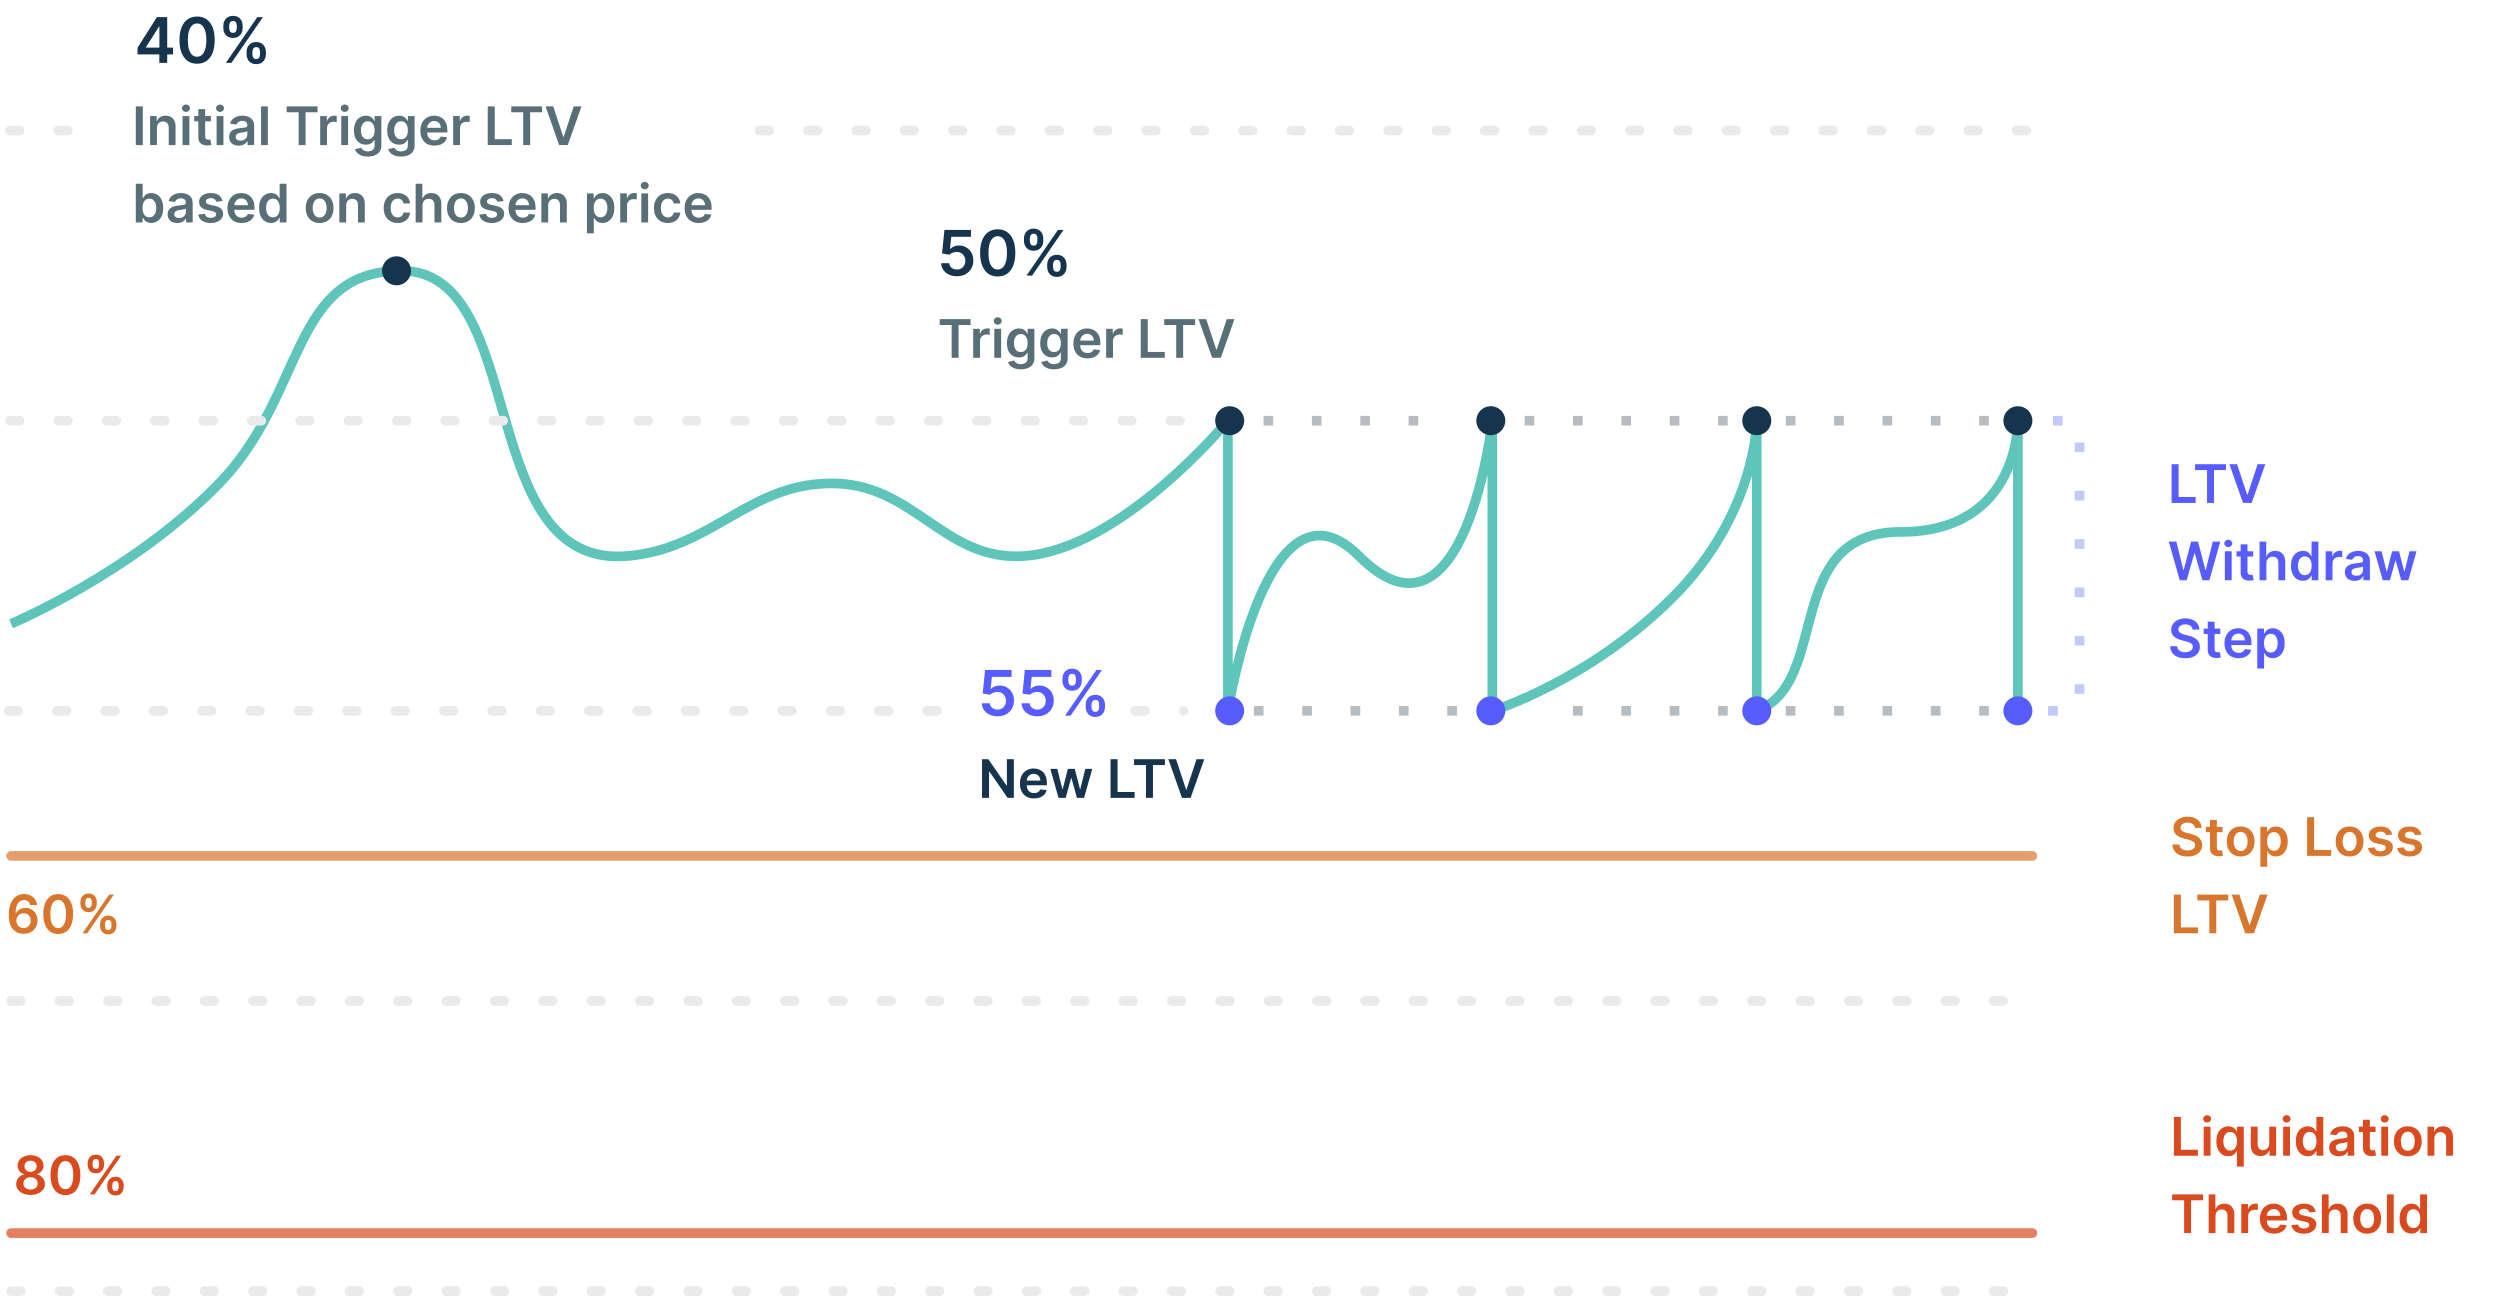 <svg width="517" height="268" viewBox="0 0 517 268" fill="none" xmlns="http://www.w3.org/2000/svg">
<path d="M2.297 129C2.297 129 27.297 118.5 45.297 100C63.297 81.5 59.972 56 83 56C109.5 56 97.993 117.405 129.517 115C147.526 113.627 155.221 99.221 173.265 100C189.306 100.693 195.517 115.942 211.545 115C231.788 113.812 253.926 87 253.926 87V147C253.926 147 262.02 95.974 281.047 115C303.047 137 308.612 87 308.612 87V147C308.612 147 328.612 140.843 345.954 123.5C363.297 106.158 363.297 87 363.297 87V147C378.794 141.221 368.376 110 393.087 110C417.797 110 417.297 87 417.297 87V147" stroke="#5FC4B9" stroke-width="2" stroke-linejoin="round"/>
<path d="M2.297 177H420.297" stroke="#E49F6C" stroke-width="2" stroke-linecap="round" stroke-linejoin="round"/>
<path d="M2.297 255H420.297" stroke="#E48062" stroke-width="2" stroke-linecap="round" stroke-linejoin="round"/>
<path d="M2.297 267H420.297" stroke="#EAEAEA" stroke-width="2" stroke-linecap="round" stroke-linejoin="round" stroke-dasharray="2 8"/>
<path d="M157.047 27L420.047 27" stroke="#EAEAEA" stroke-width="2" stroke-linecap="round" stroke-linejoin="round" stroke-dasharray="2 8"/>
<path d="M2.047 27H17.047" stroke="#EAEAEA" stroke-width="2" stroke-linecap="round" stroke-linejoin="round" stroke-dasharray="2 8"/>
<path d="M2.047 87H248.047" stroke="#EAEAEA" stroke-width="2" stroke-linecap="round" stroke-linejoin="round" stroke-dasharray="2 8"/>
<path d="M1.766 147H193.766" stroke="#EAEAEA" stroke-width="2" stroke-linecap="round" stroke-linejoin="round" stroke-dasharray="2 8"/>
<path d="M234.766 147L244.766 147" stroke="#EAEAEA" stroke-width="2" stroke-linecap="round" stroke-linejoin="round" stroke-dasharray="2 8"/>
<path d="M2.297 207H420.297" stroke="#EAEAEA" stroke-width="2" stroke-linecap="round" stroke-linejoin="round" stroke-dasharray="2 8"/>
<circle cx="82" cy="56" r="3" fill="#17344F"/>
<path d="M293.297 87H260.297" stroke="#B6BDC2" stroke-width="2" stroke-dasharray="2 8"/>
<path d="M301.297 147H259.297" stroke="#B6BDC2" stroke-width="2" stroke-dasharray="2 8"/>
<path d="M357.297 87H314.297" stroke="#B6BDC2" stroke-width="2" stroke-dasharray="2 8"/>
<path d="M357.297 147H322.297" stroke="#B6BDC2" stroke-width="2" stroke-dasharray="2 8"/>
<path d="M411.297 87H368.297" stroke="#B6BDC2" stroke-width="2" stroke-dasharray="2 8"/>
<path d="M411.297 147H368.297" stroke="#B6BDC2" stroke-width="2" stroke-dasharray="2 8"/>
<circle cx="254.297" cy="87" r="3" fill="#17344F"/>
<circle cx="308.297" cy="87" r="3" fill="#17344F"/>
<circle cx="363.297" cy="87" r="3" fill="#17344F"/>
<circle cx="417.297" cy="87" r="3" fill="#17344F"/>
<circle cx="254.297" cy="147" r="3" fill="#575CFE"/>
<circle cx="308.297" cy="147" r="3" fill="#575CFE"/>
<circle cx="363.297" cy="147" r="3" fill="#575CFE"/>
<circle cx="417.297" cy="147" r="3" fill="#575CFE"/>
<path d="M29.535 22V30H28.086V22H29.535ZM32.456 26.484V30H31.042V24H32.394V25.02H32.464C32.602 24.684 32.822 24.417 33.124 24.219C33.429 24.021 33.805 23.922 34.253 23.922C34.667 23.922 35.028 24.01 35.335 24.188C35.645 24.365 35.884 24.621 36.054 24.957C36.226 25.293 36.31 25.701 36.308 26.18V30H34.894V26.398C34.894 25.997 34.789 25.684 34.581 25.457C34.375 25.23 34.09 25.117 33.726 25.117C33.478 25.117 33.258 25.172 33.065 25.281C32.875 25.388 32.726 25.543 32.616 25.746C32.509 25.949 32.456 26.195 32.456 26.484ZM37.745 30V24H39.159V30H37.745ZM38.456 23.148C38.232 23.148 38.039 23.074 37.878 22.926C37.717 22.775 37.636 22.594 37.636 22.383C37.636 22.169 37.717 21.988 37.878 21.84C38.039 21.689 38.232 21.613 38.456 21.613C38.683 21.613 38.875 21.689 39.034 21.84C39.196 21.988 39.276 22.169 39.276 22.383C39.276 22.594 39.196 22.775 39.034 22.926C38.875 23.074 38.683 23.148 38.456 23.148ZM43.609 24V25.094H40.16V24H43.609ZM41.012 22.562H42.426V28.195C42.426 28.385 42.454 28.531 42.512 28.633C42.572 28.732 42.65 28.799 42.746 28.836C42.842 28.872 42.949 28.891 43.066 28.891C43.155 28.891 43.236 28.884 43.309 28.871C43.384 28.858 43.441 28.846 43.48 28.836L43.719 29.941C43.643 29.967 43.535 29.996 43.395 30.027C43.257 30.059 43.087 30.077 42.887 30.082C42.533 30.092 42.214 30.039 41.93 29.922C41.646 29.802 41.421 29.617 41.254 29.367C41.09 29.117 41.009 28.805 41.012 28.43V22.562ZM44.792 30V24H46.206V30H44.792ZM45.503 23.148C45.279 23.148 45.086 23.074 44.925 22.926C44.763 22.775 44.683 22.594 44.683 22.383C44.683 22.169 44.763 21.988 44.925 21.84C45.086 21.689 45.279 21.613 45.503 21.613C45.73 21.613 45.922 21.689 46.081 21.84C46.242 21.988 46.323 22.169 46.323 22.383C46.323 22.594 46.242 22.775 46.081 22.926C45.922 23.074 45.73 23.148 45.503 23.148ZM49.387 30.121C49.007 30.121 48.664 30.053 48.359 29.918C48.057 29.78 47.818 29.577 47.641 29.309C47.466 29.04 47.379 28.71 47.379 28.316C47.379 27.978 47.441 27.698 47.566 27.477C47.691 27.255 47.862 27.078 48.078 26.945C48.294 26.812 48.538 26.712 48.809 26.645C49.082 26.574 49.365 26.523 49.656 26.492C50.008 26.456 50.293 26.423 50.512 26.395C50.73 26.363 50.889 26.316 50.988 26.254C51.09 26.189 51.141 26.088 51.141 25.953V25.93C51.141 25.635 51.053 25.408 50.879 25.246C50.704 25.085 50.453 25.004 50.125 25.004C49.779 25.004 49.504 25.079 49.301 25.23C49.1 25.381 48.965 25.56 48.895 25.766L47.574 25.578C47.678 25.213 47.85 24.909 48.09 24.664C48.329 24.417 48.622 24.232 48.969 24.109C49.315 23.984 49.698 23.922 50.117 23.922C50.406 23.922 50.694 23.956 50.98 24.023C51.267 24.091 51.529 24.203 51.766 24.359C52.003 24.513 52.193 24.723 52.336 24.988C52.482 25.254 52.555 25.586 52.555 25.984V30H51.195V29.176H51.148C51.062 29.342 50.941 29.499 50.785 29.645C50.632 29.788 50.438 29.904 50.203 29.992C49.971 30.078 49.699 30.121 49.387 30.121ZM49.754 29.082C50.038 29.082 50.284 29.026 50.492 28.914C50.7 28.799 50.861 28.648 50.973 28.461C51.087 28.273 51.145 28.069 51.145 27.848V27.141C51.1 27.177 51.025 27.211 50.918 27.242C50.814 27.273 50.697 27.301 50.566 27.324C50.436 27.348 50.307 27.369 50.18 27.387C50.052 27.405 49.941 27.421 49.848 27.434C49.637 27.462 49.448 27.509 49.281 27.574C49.115 27.639 48.983 27.73 48.887 27.848C48.79 27.962 48.742 28.111 48.742 28.293C48.742 28.553 48.837 28.75 49.027 28.883C49.217 29.016 49.46 29.082 49.754 29.082ZM55.391 22V30H53.977V22H55.391ZM59.284 23.215V22H65.667V23.215H63.194V30H61.757V23.215H59.284ZM66.212 30V24H67.583V25H67.645C67.755 24.654 67.942 24.387 68.208 24.199C68.476 24.009 68.782 23.914 69.126 23.914C69.204 23.914 69.291 23.918 69.388 23.926C69.487 23.931 69.569 23.94 69.634 23.953V25.254C69.574 25.233 69.479 25.215 69.349 25.199C69.221 25.181 69.097 25.172 68.978 25.172C68.72 25.172 68.488 25.228 68.282 25.34C68.079 25.449 67.919 25.602 67.802 25.797C67.685 25.992 67.626 26.217 67.626 26.473V30H66.212ZM70.573 30V24H71.987V30H70.573ZM71.284 23.148C71.06 23.148 70.868 23.074 70.706 22.926C70.545 22.775 70.464 22.594 70.464 22.383C70.464 22.169 70.545 21.988 70.706 21.84C70.868 21.689 71.06 21.613 71.284 21.613C71.511 21.613 71.704 21.689 71.862 21.84C72.024 21.988 72.105 22.169 72.105 22.383C72.105 22.594 72.024 22.775 71.862 22.926C71.704 23.074 71.511 23.148 71.284 23.148ZM76.051 32.375C75.543 32.375 75.107 32.306 74.742 32.168C74.378 32.033 74.085 31.85 73.863 31.621C73.642 31.392 73.488 31.138 73.402 30.859L74.676 30.551C74.733 30.668 74.816 30.784 74.926 30.898C75.035 31.016 75.182 31.112 75.367 31.188C75.555 31.266 75.79 31.305 76.074 31.305C76.475 31.305 76.807 31.207 77.07 31.012C77.333 30.819 77.465 30.501 77.465 30.059V28.922H77.394C77.322 29.068 77.215 29.217 77.074 29.371C76.936 29.525 76.753 29.654 76.523 29.758C76.297 29.862 76.012 29.914 75.668 29.914C75.207 29.914 74.789 29.806 74.414 29.59C74.042 29.371 73.745 29.046 73.523 28.613C73.305 28.178 73.195 27.634 73.195 26.98C73.195 26.322 73.305 25.766 73.523 25.312C73.745 24.857 74.043 24.512 74.418 24.277C74.793 24.04 75.211 23.922 75.672 23.922C76.023 23.922 76.312 23.982 76.539 24.102C76.768 24.219 76.951 24.361 77.086 24.527C77.221 24.691 77.324 24.846 77.394 24.992H77.473V24H78.867V30.098C78.867 30.611 78.745 31.035 78.5 31.371C78.255 31.707 77.921 31.958 77.496 32.125C77.072 32.292 76.59 32.375 76.051 32.375ZM76.062 28.805C76.362 28.805 76.617 28.732 76.828 28.586C77.039 28.44 77.199 28.23 77.309 27.957C77.418 27.684 77.473 27.355 77.473 26.973C77.473 26.595 77.418 26.264 77.309 25.98C77.202 25.697 77.043 25.477 76.832 25.32C76.624 25.162 76.367 25.082 76.062 25.082C75.747 25.082 75.484 25.164 75.273 25.328C75.062 25.492 74.904 25.717 74.797 26.004C74.69 26.288 74.637 26.611 74.637 26.973C74.637 27.34 74.69 27.662 74.797 27.938C74.906 28.211 75.066 28.424 75.277 28.578C75.491 28.729 75.753 28.805 76.062 28.805ZM82.926 32.375C82.418 32.375 81.982 32.306 81.617 32.168C81.253 32.033 80.96 31.85 80.738 31.621C80.517 31.392 80.363 31.138 80.277 30.859L81.551 30.551C81.608 30.668 81.691 30.784 81.801 30.898C81.91 31.016 82.057 31.112 82.242 31.188C82.43 31.266 82.665 31.305 82.949 31.305C83.35 31.305 83.682 31.207 83.945 31.012C84.208 30.819 84.34 30.501 84.34 30.059V28.922H84.269C84.197 29.068 84.09 29.217 83.949 29.371C83.811 29.525 83.628 29.654 83.398 29.758C83.172 29.862 82.887 29.914 82.543 29.914C82.082 29.914 81.664 29.806 81.289 29.59C80.917 29.371 80.62 29.046 80.398 28.613C80.18 28.178 80.07 27.634 80.07 26.98C80.07 26.322 80.18 25.766 80.398 25.312C80.62 24.857 80.918 24.512 81.293 24.277C81.668 24.04 82.086 23.922 82.547 23.922C82.898 23.922 83.188 23.982 83.414 24.102C83.643 24.219 83.826 24.361 83.961 24.527C84.096 24.691 84.199 24.846 84.269 24.992H84.348V24H85.742V30.098C85.742 30.611 85.62 31.035 85.375 31.371C85.13 31.707 84.796 31.958 84.371 32.125C83.947 32.292 83.465 32.375 82.926 32.375ZM82.938 28.805C83.237 28.805 83.492 28.732 83.703 28.586C83.914 28.44 84.074 28.23 84.184 27.957C84.293 27.684 84.348 27.355 84.348 26.973C84.348 26.595 84.293 26.264 84.184 25.98C84.077 25.697 83.918 25.477 83.707 25.32C83.499 25.162 83.242 25.082 82.938 25.082C82.622 25.082 82.359 25.164 82.148 25.328C81.938 25.492 81.779 25.717 81.672 26.004C81.565 26.288 81.512 26.611 81.512 26.973C81.512 27.34 81.565 27.662 81.672 27.938C81.781 28.211 81.941 28.424 82.152 28.578C82.366 28.729 82.628 28.805 82.938 28.805ZM89.848 30.117C89.246 30.117 88.727 29.992 88.289 29.742C87.854 29.49 87.519 29.133 87.285 28.672C87.051 28.208 86.934 27.663 86.934 27.035C86.934 26.418 87.051 25.876 87.285 25.41C87.522 24.941 87.853 24.577 88.277 24.316C88.702 24.053 89.201 23.922 89.773 23.922C90.143 23.922 90.492 23.982 90.82 24.102C91.151 24.219 91.443 24.401 91.695 24.648C91.951 24.896 92.151 25.211 92.297 25.594C92.443 25.974 92.516 26.427 92.516 26.953V27.387H87.598V26.434H91.16C91.158 26.163 91.099 25.922 90.984 25.711C90.87 25.497 90.71 25.329 90.504 25.207C90.301 25.085 90.064 25.023 89.793 25.023C89.504 25.023 89.25 25.094 89.031 25.234C88.812 25.372 88.642 25.555 88.519 25.781C88.4 26.005 88.338 26.251 88.336 26.52V27.352C88.336 27.701 88.4 28 88.527 28.25C88.655 28.497 88.833 28.688 89.062 28.82C89.292 28.951 89.56 29.016 89.867 29.016C90.073 29.016 90.259 28.987 90.426 28.93C90.592 28.87 90.737 28.783 90.859 28.668C90.982 28.553 91.074 28.412 91.137 28.242L92.457 28.391C92.374 28.74 92.215 29.044 91.981 29.305C91.749 29.562 91.452 29.763 91.09 29.906C90.728 30.047 90.314 30.117 89.848 30.117ZM93.712 30V24H95.083V25H95.145C95.255 24.654 95.442 24.387 95.708 24.199C95.976 24.009 96.282 23.914 96.626 23.914C96.704 23.914 96.791 23.918 96.888 23.926C96.987 23.931 97.069 23.94 97.134 23.953V25.254C97.074 25.233 96.979 25.215 96.849 25.199C96.721 25.181 96.597 25.172 96.478 25.172C96.22 25.172 95.988 25.228 95.782 25.34C95.579 25.449 95.419 25.602 95.302 25.797C95.185 25.992 95.126 26.217 95.126 26.473V30H93.712ZM100.864 30V22H102.313V28.785H105.837V30H100.864ZM105.723 23.215V22H112.105V23.215H109.633V30H108.195V23.215H105.723ZM114.406 22L116.488 28.297H116.57L118.648 22H120.242L117.422 30H115.633L112.816 22H114.406ZM28.086 46V38H29.5V40.992H29.559C29.631 40.846 29.734 40.691 29.867 40.527C30 40.361 30.18 40.219 30.406 40.102C30.633 39.982 30.922 39.922 31.273 39.922C31.737 39.922 32.155 40.04 32.527 40.277C32.902 40.512 33.199 40.859 33.418 41.32C33.639 41.779 33.75 42.341 33.75 43.008C33.75 43.667 33.642 44.227 33.426 44.688C33.21 45.148 32.915 45.5 32.543 45.742C32.171 45.984 31.749 46.105 31.277 46.105C30.934 46.105 30.648 46.048 30.422 45.934C30.195 45.819 30.013 45.681 29.875 45.52C29.74 45.355 29.634 45.2 29.559 45.055H29.477V46H28.086ZM29.473 43C29.473 43.388 29.527 43.728 29.637 44.02C29.749 44.311 29.909 44.539 30.117 44.703C30.328 44.865 30.583 44.945 30.883 44.945C31.195 44.945 31.457 44.862 31.668 44.695C31.879 44.526 32.038 44.296 32.145 44.004C32.254 43.71 32.309 43.375 32.309 43C32.309 42.628 32.255 42.297 32.148 42.008C32.042 41.719 31.883 41.492 31.672 41.328C31.461 41.164 31.198 41.082 30.883 41.082C30.581 41.082 30.324 41.161 30.113 41.32C29.902 41.479 29.742 41.702 29.633 41.988C29.526 42.275 29.473 42.612 29.473 43ZM36.679 46.121C36.298 46.121 35.956 46.053 35.651 45.918C35.349 45.78 35.11 45.577 34.933 45.309C34.758 45.04 34.671 44.71 34.671 44.316C34.671 43.978 34.733 43.698 34.858 43.477C34.983 43.255 35.154 43.078 35.37 42.945C35.586 42.812 35.83 42.712 36.101 42.645C36.374 42.574 36.657 42.523 36.948 42.492C37.3 42.456 37.585 42.423 37.804 42.395C38.023 42.363 38.181 42.316 38.28 42.254C38.382 42.189 38.433 42.089 38.433 41.953V41.93C38.433 41.635 38.345 41.408 38.171 41.246C37.996 41.085 37.745 41.004 37.417 41.004C37.071 41.004 36.796 41.079 36.593 41.23C36.392 41.382 36.257 41.56 36.187 41.766L34.866 41.578C34.97 41.214 35.142 40.909 35.382 40.664C35.621 40.417 35.914 40.232 36.261 40.109C36.607 39.984 36.99 39.922 37.409 39.922C37.698 39.922 37.986 39.956 38.273 40.023C38.559 40.091 38.821 40.203 39.058 40.359C39.295 40.513 39.485 40.723 39.628 40.988C39.774 41.254 39.847 41.586 39.847 41.984V46H38.487V45.176H38.44C38.355 45.342 38.233 45.499 38.077 45.645C37.923 45.788 37.73 45.904 37.495 45.992C37.263 46.078 36.991 46.121 36.679 46.121ZM37.046 45.082C37.33 45.082 37.576 45.026 37.784 44.914C37.992 44.8 38.153 44.648 38.265 44.461C38.379 44.273 38.437 44.069 38.437 43.848V43.141C38.392 43.177 38.317 43.211 38.21 43.242C38.106 43.273 37.989 43.301 37.858 43.324C37.728 43.348 37.599 43.368 37.472 43.387C37.344 43.405 37.233 43.421 37.14 43.434C36.929 43.462 36.74 43.509 36.573 43.574C36.407 43.639 36.275 43.73 36.179 43.848C36.082 43.962 36.034 44.111 36.034 44.293C36.034 44.553 36.129 44.75 36.319 44.883C36.509 45.016 36.752 45.082 37.046 45.082ZM46.011 41.586L44.722 41.727C44.685 41.596 44.621 41.474 44.53 41.359C44.442 41.245 44.322 41.152 44.171 41.082C44.02 41.012 43.835 40.977 43.616 40.977C43.322 40.977 43.075 41.04 42.874 41.168C42.676 41.296 42.578 41.461 42.581 41.664C42.578 41.839 42.642 41.98 42.773 42.09C42.905 42.199 43.124 42.289 43.429 42.359L44.452 42.578C45.02 42.7 45.442 42.895 45.718 43.16C45.996 43.426 46.137 43.773 46.14 44.203C46.137 44.581 46.026 44.914 45.808 45.203C45.592 45.49 45.291 45.714 44.905 45.875C44.52 46.036 44.077 46.117 43.577 46.117C42.843 46.117 42.252 45.964 41.804 45.656C41.356 45.346 41.089 44.915 41.003 44.363L42.382 44.23C42.444 44.501 42.577 44.706 42.78 44.844C42.983 44.982 43.248 45.051 43.573 45.051C43.909 45.051 44.179 44.982 44.382 44.844C44.588 44.706 44.69 44.535 44.69 44.332C44.69 44.16 44.624 44.018 44.491 43.906C44.361 43.794 44.158 43.708 43.882 43.648L42.858 43.434C42.283 43.314 41.857 43.112 41.581 42.828C41.305 42.542 41.168 42.18 41.171 41.742C41.168 41.372 41.269 41.052 41.472 40.781C41.677 40.508 41.963 40.297 42.327 40.148C42.694 39.997 43.117 39.922 43.597 39.922C44.3 39.922 44.853 40.072 45.257 40.371C45.663 40.671 45.914 41.075 46.011 41.586ZM49.962 46.117C49.36 46.117 48.841 45.992 48.403 45.742C47.968 45.49 47.634 45.133 47.399 44.672C47.165 44.208 47.048 43.663 47.048 43.035C47.048 42.418 47.165 41.876 47.399 41.41C47.636 40.941 47.967 40.577 48.392 40.316C48.816 40.053 49.315 39.922 49.888 39.922C50.258 39.922 50.606 39.982 50.935 40.102C51.265 40.219 51.557 40.401 51.81 40.648C52.065 40.896 52.265 41.211 52.411 41.594C52.557 41.974 52.63 42.427 52.63 42.953V43.387H47.712V42.434H51.274C51.272 42.163 51.213 41.922 51.099 41.711C50.984 41.497 50.824 41.329 50.618 41.207C50.415 41.085 50.178 41.023 49.907 41.023C49.618 41.023 49.364 41.094 49.145 41.234C48.927 41.372 48.756 41.555 48.634 41.781C48.514 42.005 48.453 42.251 48.45 42.52V43.352C48.45 43.7 48.514 44 48.642 44.25C48.769 44.497 48.948 44.688 49.177 44.82C49.406 44.95 49.674 45.016 49.981 45.016C50.187 45.016 50.373 44.987 50.54 44.93C50.707 44.87 50.851 44.783 50.974 44.668C51.096 44.553 51.188 44.411 51.251 44.242L52.571 44.391C52.488 44.74 52.329 45.044 52.095 45.305C51.863 45.562 51.566 45.763 51.204 45.906C50.842 46.047 50.428 46.117 49.962 46.117ZM56.053 46.105C55.581 46.105 55.16 45.984 54.787 45.742C54.415 45.5 54.12 45.148 53.904 44.688C53.688 44.227 53.58 43.667 53.58 43.008C53.58 42.341 53.69 41.779 53.908 41.32C54.13 40.859 54.428 40.512 54.803 40.277C55.178 40.04 55.596 39.922 56.057 39.922C56.408 39.922 56.697 39.982 56.924 40.102C57.15 40.219 57.33 40.361 57.463 40.527C57.596 40.691 57.699 40.846 57.772 40.992H57.83V38H59.248V46H57.857V45.055H57.772C57.699 45.2 57.593 45.355 57.455 45.52C57.317 45.681 57.135 45.819 56.908 45.934C56.682 46.048 56.397 46.105 56.053 46.105ZM56.447 44.945C56.747 44.945 57.002 44.865 57.213 44.703C57.424 44.539 57.584 44.311 57.693 44.02C57.803 43.728 57.857 43.388 57.857 43C57.857 42.612 57.803 42.275 57.693 41.988C57.587 41.702 57.428 41.479 57.217 41.32C57.008 41.161 56.752 41.082 56.447 41.082C56.132 41.082 55.869 41.164 55.658 41.328C55.447 41.492 55.288 41.719 55.182 42.008C55.075 42.297 55.022 42.628 55.022 43C55.022 43.375 55.075 43.71 55.182 44.004C55.291 44.296 55.451 44.526 55.662 44.695C55.876 44.862 56.137 44.945 56.447 44.945ZM66.101 46.117C65.515 46.117 65.007 45.988 64.577 45.73C64.147 45.473 63.814 45.112 63.577 44.648C63.343 44.185 63.226 43.643 63.226 43.023C63.226 42.404 63.343 41.861 63.577 41.395C63.814 40.928 64.147 40.566 64.577 40.309C65.007 40.051 65.515 39.922 66.101 39.922C66.686 39.922 67.194 40.051 67.624 40.309C68.054 40.566 68.386 40.928 68.62 41.395C68.857 41.861 68.976 42.404 68.976 43.023C68.976 43.643 68.857 44.185 68.62 44.648C68.386 45.112 68.054 45.473 67.624 45.73C67.194 45.988 66.686 46.117 66.101 46.117ZM66.108 44.984C66.426 44.984 66.692 44.897 66.905 44.723C67.119 44.546 67.278 44.309 67.382 44.012C67.489 43.715 67.542 43.384 67.542 43.02C67.542 42.652 67.489 42.32 67.382 42.023C67.278 41.724 67.119 41.486 66.905 41.309C66.692 41.132 66.426 41.043 66.108 41.043C65.783 41.043 65.512 41.132 65.296 41.309C65.082 41.486 64.922 41.724 64.815 42.023C64.711 42.32 64.659 42.652 64.659 43.02C64.659 43.384 64.711 43.715 64.815 44.012C64.922 44.309 65.082 44.546 65.296 44.723C65.512 44.897 65.783 44.984 66.108 44.984ZM71.59 42.484V46H70.176V40H71.527V41.02H71.598C71.736 40.684 71.956 40.417 72.258 40.219C72.562 40.021 72.939 39.922 73.387 39.922C73.801 39.922 74.162 40.01 74.469 40.188C74.779 40.365 75.018 40.621 75.188 40.957C75.359 41.293 75.444 41.7 75.441 42.18V46H74.027V42.398C74.027 41.997 73.923 41.684 73.715 41.457C73.509 41.23 73.224 41.117 72.859 41.117C72.612 41.117 72.392 41.172 72.199 41.281C72.009 41.388 71.859 41.543 71.75 41.746C71.643 41.949 71.59 42.195 71.59 42.484ZM82.225 46.117C81.626 46.117 81.111 45.986 80.682 45.723C80.255 45.46 79.925 45.096 79.693 44.633C79.464 44.167 79.35 43.63 79.35 43.023C79.35 42.414 79.467 41.876 79.701 41.41C79.936 40.941 80.266 40.577 80.693 40.316C81.123 40.053 81.631 39.922 82.217 39.922C82.704 39.922 83.135 40.012 83.51 40.191C83.887 40.368 84.188 40.62 84.412 40.945C84.636 41.268 84.764 41.646 84.795 42.078H83.443C83.389 41.789 83.258 41.548 83.053 41.355C82.85 41.16 82.578 41.062 82.236 41.062C81.947 41.062 81.693 41.141 81.475 41.297C81.256 41.45 81.085 41.672 80.963 41.961C80.843 42.25 80.783 42.596 80.783 43C80.783 43.409 80.843 43.76 80.963 44.055C81.083 44.346 81.251 44.572 81.467 44.73C81.686 44.887 81.942 44.965 82.236 44.965C82.445 44.965 82.631 44.926 82.795 44.848C82.962 44.767 83.101 44.651 83.213 44.5C83.325 44.349 83.402 44.165 83.443 43.949H84.795C84.761 44.374 84.636 44.75 84.42 45.078C84.204 45.404 83.909 45.659 83.537 45.844C83.165 46.026 82.727 46.117 82.225 46.117ZM87.37 42.484V46H85.956V38H87.339V41.02H87.409C87.55 40.681 87.767 40.414 88.061 40.219C88.358 40.021 88.736 39.922 89.194 39.922C89.611 39.922 89.974 40.009 90.284 40.184C90.594 40.358 90.834 40.613 91.003 40.949C91.175 41.285 91.261 41.695 91.261 42.18V46H89.847V42.398C89.847 41.995 89.743 41.681 89.534 41.457C89.329 41.23 89.039 41.117 88.667 41.117C88.417 41.117 88.193 41.172 87.995 41.281C87.8 41.388 87.646 41.543 87.534 41.746C87.425 41.949 87.37 42.195 87.37 42.484ZM95.319 46.117C94.733 46.117 94.226 45.988 93.796 45.73C93.366 45.473 93.033 45.112 92.796 44.648C92.561 44.185 92.444 43.643 92.444 43.023C92.444 42.404 92.561 41.861 92.796 41.395C93.033 40.928 93.366 40.566 93.796 40.309C94.226 40.051 94.733 39.922 95.319 39.922C95.905 39.922 96.413 40.051 96.843 40.309C97.272 40.566 97.605 40.928 97.839 41.395C98.076 41.861 98.194 42.404 98.194 43.023C98.194 43.643 98.076 44.185 97.839 44.648C97.605 45.112 97.272 45.473 96.843 45.73C96.413 45.988 95.905 46.117 95.319 46.117ZM95.327 44.984C95.645 44.984 95.91 44.897 96.124 44.723C96.338 44.546 96.496 44.309 96.601 44.012C96.707 43.715 96.761 43.384 96.761 43.02C96.761 42.652 96.707 42.32 96.601 42.023C96.496 41.724 96.338 41.486 96.124 41.309C95.91 41.132 95.645 41.043 95.327 41.043C95.002 41.043 94.731 41.132 94.515 41.309C94.301 41.486 94.141 41.724 94.034 42.023C93.93 42.32 93.878 42.652 93.878 43.02C93.878 43.384 93.93 43.715 94.034 44.012C94.141 44.309 94.301 44.546 94.515 44.723C94.731 44.897 95.002 44.984 95.327 44.984ZM104.137 41.586L102.848 41.727C102.811 41.596 102.747 41.474 102.656 41.359C102.568 41.245 102.448 41.152 102.297 41.082C102.146 41.012 101.961 40.977 101.742 40.977C101.448 40.977 101.201 41.04 101 41.168C100.802 41.296 100.704 41.461 100.707 41.664C100.704 41.839 100.768 41.98 100.898 42.09C101.031 42.199 101.25 42.289 101.555 42.359L102.578 42.578C103.146 42.7 103.568 42.895 103.844 43.16C104.122 43.426 104.263 43.773 104.266 44.203C104.263 44.581 104.152 44.914 103.934 45.203C103.717 45.49 103.417 45.714 103.031 45.875C102.646 46.036 102.203 46.117 101.703 46.117C100.969 46.117 100.378 45.964 99.93 45.656C99.482 45.346 99.215 44.915 99.129 44.363L100.508 44.23C100.57 44.501 100.703 44.706 100.906 44.844C101.109 44.982 101.374 45.051 101.699 45.051C102.035 45.051 102.305 44.982 102.508 44.844C102.714 44.706 102.816 44.535 102.816 44.332C102.816 44.16 102.75 44.018 102.617 43.906C102.487 43.794 102.284 43.708 102.008 43.648L100.984 43.434C100.409 43.314 99.983 43.112 99.707 42.828C99.431 42.542 99.294 42.18 99.297 41.742C99.294 41.372 99.394 41.052 99.598 40.781C99.803 40.508 100.089 40.297 100.453 40.148C100.82 39.997 101.243 39.922 101.723 39.922C102.426 39.922 102.979 40.072 103.383 40.371C103.789 40.671 104.04 41.075 104.137 41.586ZM108.088 46.117C107.486 46.117 106.967 45.992 106.529 45.742C106.094 45.49 105.76 45.133 105.525 44.672C105.291 44.208 105.174 43.663 105.174 43.035C105.174 42.418 105.291 41.876 105.525 41.41C105.762 40.941 106.093 40.577 106.518 40.316C106.942 40.053 107.441 39.922 108.014 39.922C108.383 39.922 108.732 39.982 109.061 40.102C109.391 40.219 109.683 40.401 109.936 40.648C110.191 40.896 110.391 41.211 110.537 41.594C110.683 41.974 110.756 42.427 110.756 42.953V43.387H105.838V42.434H109.4C109.398 42.163 109.339 41.922 109.225 41.711C109.11 41.497 108.95 41.329 108.744 41.207C108.541 41.085 108.304 41.023 108.033 41.023C107.744 41.023 107.49 41.094 107.271 41.234C107.053 41.372 106.882 41.555 106.76 41.781C106.64 42.005 106.579 42.251 106.576 42.52V43.352C106.576 43.7 106.64 44 106.768 44.25C106.895 44.497 107.074 44.688 107.303 44.82C107.532 44.95 107.8 45.016 108.107 45.016C108.313 45.016 108.499 44.987 108.666 44.93C108.833 44.87 108.977 44.783 109.1 44.668C109.222 44.553 109.314 44.411 109.377 44.242L110.697 44.391C110.614 44.74 110.455 45.044 110.221 45.305C109.989 45.562 109.692 45.763 109.33 45.906C108.968 46.047 108.554 46.117 108.088 46.117ZM113.366 42.484V46H111.952V40H113.304V41.02H113.374C113.512 40.684 113.732 40.417 114.034 40.219C114.339 40.021 114.715 39.922 115.163 39.922C115.577 39.922 115.938 40.01 116.245 40.188C116.555 40.365 116.795 40.621 116.964 40.957C117.136 41.293 117.22 41.7 117.218 42.18V46H115.804V42.398C115.804 41.997 115.7 41.684 115.491 41.457C115.285 41.23 115 41.117 114.636 41.117C114.388 41.117 114.168 41.172 113.976 41.281C113.785 41.388 113.636 41.543 113.526 41.746C113.42 41.949 113.366 42.195 113.366 42.484ZM121.384 48.25V40H122.774V40.992H122.856C122.929 40.846 123.032 40.691 123.165 40.527C123.298 40.361 123.478 40.219 123.704 40.102C123.931 39.982 124.22 39.922 124.571 39.922C125.035 39.922 125.453 40.04 125.825 40.277C126.2 40.512 126.497 40.859 126.716 41.32C126.937 41.779 127.048 42.341 127.048 43.008C127.048 43.667 126.94 44.227 126.724 44.688C126.507 45.148 126.213 45.5 125.841 45.742C125.468 45.984 125.047 46.105 124.575 46.105C124.231 46.105 123.946 46.048 123.72 45.934C123.493 45.819 123.311 45.681 123.173 45.52C123.037 45.355 122.932 45.2 122.856 45.055H122.798V48.25H121.384ZM122.771 43C122.771 43.388 122.825 43.728 122.935 44.02C123.047 44.311 123.207 44.539 123.415 44.703C123.626 44.865 123.881 44.945 124.181 44.945C124.493 44.945 124.755 44.862 124.966 44.695C125.177 44.526 125.336 44.296 125.442 44.004C125.552 43.71 125.606 43.375 125.606 43C125.606 42.628 125.553 42.297 125.446 42.008C125.34 41.719 125.181 41.492 124.97 41.328C124.759 41.164 124.496 41.082 124.181 41.082C123.879 41.082 123.622 41.161 123.411 41.32C123.2 41.479 123.04 41.702 122.931 41.988C122.824 42.275 122.771 42.612 122.771 43ZM128.259 46V40H129.63V41H129.692C129.802 40.654 129.989 40.387 130.255 40.199C130.523 40.009 130.829 39.914 131.173 39.914C131.251 39.914 131.338 39.918 131.435 39.926C131.534 39.931 131.616 39.94 131.681 39.953V41.254C131.621 41.233 131.526 41.215 131.396 41.199C131.268 41.181 131.144 41.172 131.024 41.172C130.767 41.172 130.535 41.228 130.329 41.34C130.126 41.449 129.966 41.602 129.849 41.797C129.731 41.992 129.673 42.217 129.673 42.473V46H128.259ZM132.62 46V40H134.034V46H132.62ZM133.331 39.148C133.107 39.148 132.914 39.074 132.753 38.926C132.591 38.775 132.511 38.594 132.511 38.383C132.511 38.169 132.591 37.988 132.753 37.84C132.914 37.689 133.107 37.613 133.331 37.613C133.558 37.613 133.75 37.689 133.909 37.84C134.071 37.988 134.151 38.169 134.151 38.383C134.151 38.594 134.071 38.775 133.909 38.926C133.75 39.074 133.558 39.148 133.331 39.148ZM138.105 46.117C137.507 46.117 136.992 45.986 136.563 45.723C136.135 45.46 135.806 45.096 135.574 44.633C135.345 44.167 135.23 43.63 135.23 43.023C135.23 42.414 135.348 41.876 135.582 41.41C135.816 40.941 136.147 40.577 136.574 40.316C137.004 40.053 137.512 39.922 138.098 39.922C138.585 39.922 139.016 40.012 139.391 40.191C139.768 40.368 140.069 40.62 140.293 40.945C140.517 41.268 140.645 41.646 140.676 42.078H139.324C139.27 41.789 139.139 41.548 138.934 41.355C138.73 41.16 138.458 41.062 138.117 41.062C137.828 41.062 137.574 41.141 137.355 41.297C137.137 41.45 136.966 41.672 136.844 41.961C136.724 42.25 136.664 42.596 136.664 43C136.664 43.409 136.724 43.76 136.844 44.055C136.964 44.346 137.132 44.572 137.348 44.73C137.566 44.887 137.823 44.965 138.117 44.965C138.326 44.965 138.512 44.926 138.676 44.848C138.842 44.767 138.982 44.651 139.094 44.5C139.206 44.349 139.283 44.165 139.324 43.949H140.676C140.642 44.374 140.517 44.75 140.301 45.078C140.085 45.404 139.79 45.659 139.418 45.844C139.046 46.026 138.608 46.117 138.105 46.117ZM144.493 46.117C143.892 46.117 143.372 45.992 142.935 45.742C142.5 45.49 142.165 45.133 141.931 44.672C141.696 44.208 141.579 43.663 141.579 43.035C141.579 42.418 141.696 41.876 141.931 41.41C142.168 40.941 142.498 40.577 142.923 40.316C143.347 40.053 143.846 39.922 144.419 39.922C144.789 39.922 145.138 39.982 145.466 40.102C145.797 40.219 146.088 40.401 146.341 40.648C146.596 40.896 146.797 41.211 146.942 41.594C147.088 41.974 147.161 42.427 147.161 42.953V43.387H142.243V42.434H145.806C145.803 42.163 145.744 41.922 145.63 41.711C145.515 41.497 145.355 41.329 145.149 41.207C144.946 41.085 144.709 41.023 144.438 41.023C144.149 41.023 143.896 41.094 143.677 41.234C143.458 41.372 143.287 41.555 143.165 41.781C143.045 42.005 142.984 42.251 142.981 42.52V43.352C142.981 43.7 143.045 44 143.173 44.25C143.3 44.497 143.479 44.688 143.708 44.82C143.937 44.95 144.205 45.016 144.513 45.016C144.718 45.016 144.905 44.987 145.071 44.93C145.238 44.87 145.382 44.783 145.505 44.668C145.627 44.553 145.72 44.411 145.782 44.242L147.103 44.391C147.019 44.74 146.86 45.044 146.626 45.305C146.394 45.562 146.097 45.763 145.735 45.906C145.373 46.047 144.959 46.117 144.493 46.117Z" fill="#596F78"/>
<path d="M28.435 11.246V9.884L32.447 3.545H33.582V5.484H32.89L30.189 9.764V9.838H35.789V11.246H28.435ZM32.945 13V10.83L32.964 10.221V3.545H34.58V13H32.945ZM40.759 13.18C39.998 13.18 39.346 12.988 38.801 12.603C38.26 12.215 37.843 11.657 37.55 10.927C37.261 10.195 37.116 9.313 37.116 8.282C37.119 7.251 37.266 6.374 37.555 5.651C37.847 4.924 38.264 4.37 38.806 3.989C39.351 3.607 40.002 3.416 40.759 3.416C41.516 3.416 42.167 3.607 42.712 3.989C43.256 4.37 43.673 4.924 43.962 5.651C44.255 6.377 44.401 7.254 44.401 8.282C44.401 9.316 44.255 10.199 43.962 10.932C43.673 11.661 43.256 12.218 42.712 12.603C42.17 12.988 41.519 13.18 40.759 13.18ZM40.759 11.735C41.35 11.735 41.816 11.444 42.157 10.863C42.502 10.278 42.675 9.418 42.675 8.282C42.675 7.531 42.596 6.9 42.439 6.389C42.282 5.878 42.06 5.494 41.774 5.235C41.488 4.973 41.15 4.843 40.759 4.843C40.171 4.843 39.706 5.135 39.364 5.72C39.023 6.301 38.851 7.156 38.847 8.282C38.844 9.036 38.92 9.67 39.074 10.184C39.231 10.698 39.452 11.086 39.739 11.347C40.025 11.606 40.365 11.735 40.759 11.735ZM50.99 11.227V10.729C50.99 10.363 51.067 10.025 51.221 9.718C51.378 9.41 51.605 9.162 51.904 8.974C52.203 8.787 52.564 8.693 52.989 8.693C53.426 8.693 53.792 8.787 54.088 8.974C54.383 9.159 54.606 9.405 54.757 9.713C54.911 10.021 54.988 10.359 54.988 10.729V11.227C54.988 11.594 54.911 11.931 54.757 12.238C54.603 12.546 54.377 12.794 54.078 12.982C53.783 13.169 53.42 13.263 52.989 13.263C52.558 13.263 52.193 13.169 51.895 12.982C51.596 12.794 51.37 12.546 51.216 12.238C51.065 11.931 50.99 11.594 50.99 11.227ZM52.195 10.729V11.227C52.195 11.47 52.253 11.694 52.37 11.897C52.487 12.1 52.693 12.201 52.989 12.201C53.287 12.201 53.492 12.101 53.603 11.901C53.717 11.698 53.774 11.473 53.774 11.227V10.729C53.774 10.482 53.72 10.258 53.612 10.055C53.504 9.848 53.297 9.745 52.989 9.745C52.7 9.745 52.495 9.848 52.375 10.055C52.255 10.258 52.195 10.482 52.195 10.729ZM46.184 5.817V5.318C46.184 4.949 46.263 4.61 46.42 4.303C46.577 3.995 46.804 3.749 47.103 3.564C47.401 3.376 47.763 3.282 48.188 3.282C48.622 3.282 48.986 3.376 49.282 3.564C49.58 3.749 49.805 3.995 49.956 4.303C50.107 4.61 50.182 4.949 50.182 5.318V5.817C50.182 6.186 50.105 6.525 49.951 6.832C49.8 7.137 49.576 7.382 49.277 7.566C48.979 7.751 48.616 7.843 48.188 7.843C47.754 7.843 47.388 7.751 47.089 7.566C46.794 7.382 46.569 7.136 46.415 6.828C46.261 6.52 46.184 6.183 46.184 5.817ZM47.398 5.318V5.817C47.398 6.063 47.455 6.288 47.569 6.491C47.686 6.691 47.892 6.791 48.188 6.791C48.483 6.791 48.686 6.691 48.797 6.491C48.911 6.288 48.968 6.063 48.968 5.817V5.318C48.968 5.072 48.914 4.847 48.806 4.644C48.699 4.438 48.492 4.335 48.188 4.335C47.895 4.335 47.691 4.438 47.574 4.644C47.457 4.85 47.398 5.075 47.398 5.318ZM46.711 13L53.211 3.545H54.365L47.865 13H46.711Z" fill="#17344F"/>
<path d="M197.893 57.129C197.277 57.129 196.726 57.014 196.24 56.783C195.754 56.549 195.368 56.229 195.081 55.823C194.798 55.416 194.647 54.952 194.629 54.429H196.291C196.322 54.816 196.489 55.133 196.794 55.38C197.099 55.623 197.465 55.744 197.893 55.744C198.228 55.744 198.527 55.667 198.788 55.514C199.05 55.36 199.256 55.146 199.407 54.872C199.558 54.598 199.632 54.285 199.629 53.935C199.632 53.578 199.556 53.261 199.402 52.984C199.248 52.707 199.038 52.49 198.77 52.333C198.502 52.173 198.194 52.093 197.847 52.093C197.563 52.09 197.285 52.142 197.011 52.25C196.737 52.357 196.52 52.499 196.36 52.674L194.814 52.42L195.308 47.545H200.792V48.977H196.725L196.452 51.483H196.508C196.683 51.277 196.931 51.106 197.251 50.971C197.571 50.832 197.922 50.763 198.304 50.763C198.876 50.763 199.387 50.899 199.836 51.169C200.286 51.437 200.64 51.806 200.898 52.277C201.157 52.748 201.286 53.287 201.286 53.893C201.286 54.518 201.141 55.075 200.852 55.564C200.566 56.05 200.167 56.434 199.656 56.714C199.148 56.991 198.561 57.129 197.893 57.129ZM206.327 57.18C205.567 57.18 204.914 56.988 204.37 56.603C203.828 56.215 203.411 55.657 203.119 54.927C202.829 54.195 202.685 53.313 202.685 52.282C202.688 51.251 202.834 50.374 203.123 49.651C203.416 48.924 203.833 48.37 204.374 47.989C204.919 47.607 205.57 47.416 206.327 47.416C207.084 47.416 207.735 47.607 208.28 47.989C208.825 48.37 209.242 48.924 209.531 49.651C209.823 50.377 209.969 51.254 209.969 52.282C209.969 53.316 209.823 54.199 209.531 54.932C209.242 55.661 208.825 56.218 208.28 56.603C207.738 56.988 207.087 57.18 206.327 57.18ZM206.327 55.735C206.918 55.735 207.384 55.444 207.726 54.863C208.071 54.278 208.243 53.418 208.243 52.282C208.243 51.531 208.164 50.9 208.007 50.389C207.85 49.878 207.629 49.494 207.343 49.235C207.056 48.974 206.718 48.843 206.327 48.843C205.739 48.843 205.275 49.135 204.933 49.72C204.591 50.301 204.419 51.156 204.416 52.282C204.413 53.036 204.488 53.67 204.642 54.184C204.799 54.698 205.021 55.086 205.307 55.347C205.593 55.606 205.933 55.735 206.327 55.735ZM216.558 55.227V54.729C216.558 54.362 216.635 54.025 216.789 53.718C216.946 53.41 217.174 53.162 217.472 52.974C217.771 52.787 218.133 52.693 218.557 52.693C218.994 52.693 219.361 52.787 219.656 52.974C219.951 53.159 220.175 53.405 220.325 53.713C220.479 54.021 220.556 54.359 220.556 54.729V55.227C220.556 55.593 220.479 55.931 220.325 56.238C220.171 56.546 219.945 56.794 219.647 56.981C219.351 57.169 218.988 57.263 218.557 57.263C218.126 57.263 217.762 57.169 217.463 56.981C217.165 56.794 216.938 56.546 216.785 56.238C216.634 55.931 216.558 55.593 216.558 55.227ZM217.763 54.729V55.227C217.763 55.47 217.822 55.694 217.939 55.897C218.056 56.1 218.262 56.201 218.557 56.201C218.856 56.201 219.06 56.101 219.171 55.901C219.285 55.698 219.342 55.474 219.342 55.227V54.729C219.342 54.483 219.288 54.258 219.18 54.055C219.073 53.849 218.865 53.745 218.557 53.745C218.268 53.745 218.063 53.849 217.943 54.055C217.823 54.258 217.763 54.483 217.763 54.729ZM211.753 49.817V49.318C211.753 48.949 211.831 48.61 211.988 48.303C212.145 47.995 212.373 47.749 212.671 47.564C212.97 47.376 213.331 47.282 213.756 47.282C214.19 47.282 214.555 47.376 214.85 47.564C215.149 47.749 215.373 47.995 215.524 48.303C215.675 48.61 215.75 48.949 215.75 49.318V49.817C215.75 50.186 215.674 50.525 215.52 50.832C215.369 51.137 215.144 51.382 214.846 51.566C214.547 51.751 214.184 51.843 213.756 51.843C213.322 51.843 212.956 51.751 212.657 51.566C212.362 51.382 212.137 51.136 211.983 50.828C211.83 50.52 211.753 50.183 211.753 49.817ZM212.967 49.318V49.817C212.967 50.063 213.024 50.288 213.138 50.491C213.254 50.691 213.461 50.791 213.756 50.791C214.052 50.791 214.255 50.691 214.366 50.491C214.479 50.288 214.536 50.063 214.536 49.817V49.318C214.536 49.072 214.482 48.847 214.375 48.644C214.267 48.438 214.061 48.335 213.756 48.335C213.464 48.335 213.259 48.438 213.142 48.644C213.025 48.85 212.967 49.075 212.967 49.318ZM212.279 57L218.779 47.545H219.933L213.433 57H212.279Z" fill="#17344F"/>
<path d="M206.299 148.129C205.683 148.129 205.133 148.014 204.646 147.783C204.16 147.549 203.774 147.229 203.488 146.823C203.204 146.417 203.054 145.952 203.035 145.429H204.697C204.728 145.816 204.896 146.133 205.2 146.38C205.505 146.623 205.871 146.744 206.299 146.744C206.634 146.744 206.933 146.667 207.195 146.513C207.456 146.36 207.662 146.146 207.813 145.872C207.964 145.598 208.038 145.286 208.035 144.935C208.038 144.578 207.962 144.261 207.809 143.984C207.655 143.707 207.444 143.49 207.176 143.333C206.908 143.173 206.601 143.093 206.253 143.093C205.97 143.09 205.691 143.142 205.417 143.25C205.143 143.357 204.926 143.499 204.766 143.674L203.22 143.42L203.714 138.545H209.198V139.977H205.131L204.859 142.483H204.914C205.089 142.277 205.337 142.106 205.657 141.971C205.977 141.832 206.328 141.763 206.71 141.763C207.282 141.763 207.793 141.899 208.243 142.169C208.692 142.437 209.046 142.806 209.304 143.277C209.563 143.748 209.692 144.287 209.692 144.893C209.692 145.518 209.547 146.075 209.258 146.564C208.972 147.051 208.573 147.434 208.062 147.714C207.555 147.991 206.967 148.129 206.299 148.129ZM214.526 148.129C213.91 148.129 213.359 148.014 212.873 147.783C212.387 147.549 212 147.229 211.714 146.823C211.431 146.417 211.28 145.952 211.262 145.429H212.924C212.954 145.816 213.122 146.133 213.427 146.38C213.732 146.623 214.098 146.744 214.526 146.744C214.861 146.744 215.16 146.667 215.421 146.513C215.683 146.36 215.889 146.146 216.04 145.872C216.191 145.598 216.264 145.286 216.261 144.935C216.264 144.578 216.189 144.261 216.035 143.984C215.881 143.707 215.67 143.49 215.403 143.333C215.135 143.173 214.827 143.093 214.479 143.093C214.196 143.09 213.918 143.142 213.644 143.25C213.37 143.357 213.153 143.499 212.993 143.674L211.446 143.42L211.94 138.545H217.425V139.977H213.358L213.085 142.483H213.141C213.316 142.277 213.564 142.106 213.884 141.971C214.204 141.832 214.555 141.763 214.936 141.763C215.509 141.763 216.02 141.899 216.469 142.169C216.918 142.437 217.272 142.806 217.531 143.277C217.789 143.748 217.919 144.287 217.919 144.893C217.919 145.518 217.774 146.075 217.485 146.564C217.199 147.051 216.8 147.434 216.289 147.714C215.781 147.991 215.193 148.129 214.526 148.129ZM224.52 146.227V145.729C224.52 145.362 224.597 145.025 224.751 144.718C224.908 144.41 225.136 144.162 225.434 143.974C225.733 143.787 226.094 143.693 226.519 143.693C226.956 143.693 227.322 143.787 227.618 143.974C227.913 144.159 228.136 144.405 228.287 144.713C228.441 145.021 228.518 145.359 228.518 145.729V146.227C228.518 146.594 228.441 146.931 228.287 147.238C228.133 147.546 227.907 147.794 227.609 147.982C227.313 148.169 226.95 148.263 226.519 148.263C226.088 148.263 225.724 148.169 225.425 147.982C225.127 147.794 224.9 147.546 224.746 147.238C224.596 146.931 224.52 146.594 224.52 146.227ZM225.725 145.729V146.227C225.725 146.47 225.784 146.694 225.901 146.897C226.018 147.1 226.224 147.201 226.519 147.201C226.818 147.201 227.022 147.101 227.133 146.901C227.247 146.698 227.304 146.473 227.304 146.227V145.729C227.304 145.482 227.25 145.258 227.142 145.055C227.035 144.848 226.827 144.745 226.519 144.745C226.23 144.745 226.025 144.848 225.905 145.055C225.785 145.258 225.725 145.482 225.725 145.729ZM219.714 140.817V140.318C219.714 139.949 219.793 139.61 219.95 139.303C220.107 138.995 220.335 138.749 220.633 138.564C220.932 138.376 221.293 138.282 221.718 138.282C222.152 138.282 222.517 138.376 222.812 138.564C223.111 138.749 223.335 138.995 223.486 139.303C223.637 139.61 223.712 139.949 223.712 140.318V140.817C223.712 141.186 223.635 141.525 223.482 141.832C223.331 142.137 223.106 142.382 222.808 142.566C222.509 142.751 222.146 142.843 221.718 142.843C221.284 142.843 220.918 142.751 220.619 142.566C220.324 142.382 220.099 142.136 219.945 141.828C219.791 141.52 219.714 141.183 219.714 140.817ZM220.929 140.318V140.817C220.929 141.063 220.986 141.288 221.099 141.491C221.216 141.691 221.423 141.791 221.718 141.791C222.013 141.791 222.217 141.691 222.327 141.491C222.441 141.288 222.498 141.063 222.498 140.817V140.318C222.498 140.072 222.444 139.847 222.337 139.644C222.229 139.438 222.023 139.335 221.718 139.335C221.426 139.335 221.221 139.438 221.104 139.644C220.987 139.85 220.929 140.075 220.929 140.318ZM220.241 148L226.741 138.545H227.895L221.395 148H220.241Z" fill="#575CFE"/>
<path d="M4.875 193.109C4.492 193.107 4.118 193.04 3.754 192.91C3.389 192.777 3.061 192.562 2.77 192.266C2.478 191.966 2.246 191.569 2.074 191.074C1.902 190.577 1.818 189.961 1.82 189.227C1.82 188.542 1.893 187.931 2.039 187.395C2.185 186.858 2.395 186.405 2.668 186.035C2.941 185.663 3.271 185.379 3.656 185.184C4.044 184.988 4.478 184.891 4.957 184.891C5.46 184.891 5.905 184.99 6.293 185.187C6.684 185.385 6.999 185.656 7.238 186C7.478 186.341 7.626 186.727 7.684 187.156H6.258C6.185 186.849 6.035 186.604 5.809 186.422C5.585 186.237 5.301 186.145 4.957 186.145C4.402 186.145 3.975 186.385 3.676 186.867C3.379 187.349 3.229 188.01 3.227 188.852H3.281C3.409 188.622 3.574 188.426 3.777 188.262C3.98 188.098 4.21 187.971 4.465 187.883C4.723 187.792 4.995 187.746 5.281 187.746C5.75 187.746 6.171 187.858 6.543 188.082C6.918 188.306 7.215 188.615 7.434 189.008C7.652 189.398 7.76 189.846 7.758 190.352C7.76 190.878 7.641 191.35 7.398 191.77C7.156 192.186 6.819 192.514 6.387 192.754C5.954 192.993 5.451 193.112 4.875 193.109ZM4.867 191.937C5.151 191.937 5.405 191.868 5.629 191.73C5.853 191.592 6.03 191.406 6.16 191.172C6.29 190.937 6.354 190.674 6.352 190.383C6.354 190.096 6.292 189.837 6.164 189.605C6.039 189.374 5.866 189.19 5.645 189.055C5.423 188.919 5.171 188.852 4.887 188.852C4.676 188.852 4.479 188.892 4.297 188.973C4.115 189.053 3.956 189.165 3.82 189.309C3.685 189.449 3.578 189.613 3.5 189.801C3.424 189.986 3.385 190.184 3.383 190.395C3.385 190.673 3.451 190.93 3.578 191.164C3.706 191.398 3.882 191.586 4.105 191.727C4.329 191.867 4.583 191.937 4.867 191.937ZM12.035 193.152C11.392 193.152 10.84 192.99 10.379 192.664C9.921 192.336 9.568 191.863 9.32 191.246C9.076 190.626 8.953 189.88 8.953 189.008C8.956 188.135 9.079 187.393 9.324 186.781C9.572 186.167 9.924 185.698 10.383 185.375C10.844 185.052 11.395 184.891 12.035 184.891C12.676 184.891 13.227 185.052 13.688 185.375C14.148 185.698 14.501 186.167 14.746 186.781C14.993 187.396 15.117 188.138 15.117 189.008C15.117 189.883 14.993 190.63 14.746 191.25C14.501 191.867 14.148 192.339 13.688 192.664C13.229 192.99 12.678 193.152 12.035 193.152ZM12.035 191.93C12.535 191.93 12.93 191.684 13.219 191.191C13.51 190.697 13.656 189.969 13.656 189.008C13.656 188.372 13.59 187.839 13.457 187.406C13.324 186.974 13.137 186.648 12.895 186.43C12.652 186.208 12.366 186.098 12.035 186.098C11.538 186.098 11.145 186.345 10.855 186.84C10.566 187.332 10.421 188.055 10.418 189.008C10.415 189.646 10.479 190.182 10.609 190.617C10.742 191.052 10.93 191.38 11.172 191.602C11.414 191.82 11.702 191.93 12.035 191.93ZM20.692 191.5V191.078C20.692 190.768 20.758 190.483 20.888 190.223C21.02 189.962 21.213 189.753 21.466 189.594C21.718 189.435 22.024 189.355 22.384 189.355C22.754 189.355 23.064 189.435 23.314 189.594C23.564 189.75 23.752 189.958 23.88 190.219C24.01 190.479 24.075 190.766 24.075 191.078V191.5C24.075 191.81 24.01 192.095 23.88 192.355C23.75 192.616 23.558 192.826 23.306 192.984C23.056 193.143 22.748 193.223 22.384 193.223C22.019 193.223 21.711 193.143 21.458 192.984C21.205 192.826 21.014 192.616 20.884 192.355C20.756 192.095 20.692 191.81 20.692 191.5ZM21.712 191.078V191.5C21.712 191.706 21.761 191.895 21.86 192.066C21.959 192.238 22.134 192.324 22.384 192.324C22.636 192.324 22.81 192.24 22.903 192.07C23 191.898 23.048 191.708 23.048 191.5V191.078C23.048 190.87 23.002 190.68 22.911 190.508C22.82 190.333 22.644 190.246 22.384 190.246C22.139 190.246 21.966 190.333 21.864 190.508C21.763 190.68 21.712 190.87 21.712 191.078ZM16.626 186.922V186.5C16.626 186.187 16.692 185.901 16.825 185.641C16.958 185.38 17.151 185.172 17.403 185.016C17.656 184.857 17.962 184.777 18.321 184.777C18.689 184.777 18.997 184.857 19.247 185.016C19.5 185.172 19.69 185.38 19.817 185.641C19.945 185.901 20.009 186.187 20.009 186.5V186.922C20.009 187.234 19.944 187.521 19.814 187.781C19.686 188.039 19.496 188.246 19.243 188.402C18.991 188.559 18.683 188.637 18.321 188.637C17.954 188.637 17.644 188.559 17.392 188.402C17.142 188.246 16.951 188.038 16.821 187.777C16.691 187.517 16.626 187.232 16.626 186.922ZM17.653 186.5V186.922C17.653 187.13 17.701 187.32 17.798 187.492C17.897 187.661 18.071 187.746 18.321 187.746C18.571 187.746 18.743 187.661 18.837 187.492C18.933 187.32 18.981 187.13 18.981 186.922V186.5C18.981 186.292 18.936 186.102 18.845 185.93C18.754 185.755 18.579 185.668 18.321 185.668C18.074 185.668 17.901 185.755 17.802 185.93C17.703 186.104 17.653 186.294 17.653 186.5ZM17.071 193L22.571 185H23.548L18.048 193H17.071Z" fill="#D8762D"/>
<path d="M6.32 247.109C5.74 247.109 5.224 247.012 4.773 246.816C4.326 246.621 3.974 246.354 3.719 246.016C3.466 245.674 3.341 245.288 3.344 244.855C3.341 244.52 3.414 244.211 3.562 243.93C3.711 243.648 3.911 243.414 4.164 243.227C4.419 243.036 4.703 242.915 5.016 242.863V242.809C4.604 242.717 4.271 242.508 4.016 242.18C3.763 241.849 3.638 241.467 3.641 241.035C3.638 240.624 3.753 240.257 3.984 239.934C4.216 239.611 4.534 239.357 4.938 239.172C5.341 238.984 5.802 238.891 6.32 238.891C6.833 238.891 7.29 238.984 7.691 239.172C8.095 239.357 8.413 239.611 8.645 239.934C8.879 240.257 8.996 240.624 8.996 241.035C8.996 241.467 8.867 241.849 8.609 242.18C8.354 242.508 8.025 242.717 7.621 242.809V242.863C7.934 242.915 8.215 243.036 8.465 243.227C8.717 243.414 8.918 243.648 9.066 243.93C9.217 244.211 9.293 244.52 9.293 244.855C9.293 245.288 9.165 245.674 8.91 246.016C8.655 246.354 8.303 246.621 7.855 246.816C7.41 247.012 6.898 247.109 6.32 247.109ZM6.32 245.992C6.62 245.992 6.88 245.941 7.102 245.84C7.323 245.736 7.495 245.59 7.617 245.402C7.74 245.215 7.802 244.999 7.805 244.754C7.802 244.499 7.736 244.273 7.605 244.078C7.478 243.88 7.302 243.725 7.078 243.613C6.857 243.501 6.604 243.445 6.32 243.445C6.034 243.445 5.779 243.501 5.555 243.613C5.331 243.725 5.154 243.88 5.023 244.078C4.896 244.273 4.833 244.499 4.836 244.754C4.833 244.999 4.893 245.215 5.016 245.402C5.138 245.587 5.31 245.732 5.531 245.836C5.755 245.94 6.018 245.992 6.32 245.992ZM6.32 242.348C6.565 242.348 6.781 242.298 6.969 242.199C7.159 242.1 7.309 241.962 7.418 241.785C7.527 241.608 7.583 241.404 7.586 241.172C7.583 240.943 7.529 240.742 7.422 240.57C7.315 240.396 7.167 240.262 6.977 240.168C6.786 240.072 6.568 240.023 6.32 240.023C6.068 240.023 5.845 240.072 5.652 240.168C5.462 240.262 5.314 240.396 5.207 240.57C5.103 240.742 5.052 240.943 5.055 241.172C5.052 241.404 5.104 241.608 5.211 241.785C5.32 241.96 5.47 242.098 5.66 242.199C5.853 242.298 6.073 242.348 6.32 242.348ZM13.534 247.152C12.891 247.152 12.339 246.99 11.878 246.664C11.42 246.336 11.067 245.863 10.819 245.246C10.575 244.626 10.452 243.88 10.452 243.008C10.455 242.135 10.579 241.393 10.823 240.781C11.071 240.167 11.424 239.698 11.882 239.375C12.343 239.052 12.894 238.891 13.534 238.891C14.175 238.891 14.726 239.052 15.187 239.375C15.648 239.698 16 240.167 16.245 240.781C16.492 241.396 16.616 242.138 16.616 243.008C16.616 243.883 16.492 244.63 16.245 245.25C16 245.867 15.648 246.339 15.187 246.664C14.728 246.99 14.177 247.152 13.534 247.152ZM13.534 245.93C14.034 245.93 14.429 245.684 14.718 245.191C15.009 244.697 15.155 243.969 15.155 243.008C15.155 242.372 15.089 241.839 14.956 241.406C14.823 240.974 14.636 240.648 14.394 240.43C14.151 240.208 13.865 240.098 13.534 240.098C13.037 240.098 12.644 240.345 12.354 240.84C12.065 241.332 11.92 242.055 11.917 243.008C11.914 243.646 11.978 244.182 12.108 244.617C12.241 245.052 12.429 245.38 12.671 245.602C12.913 245.82 13.201 245.93 13.534 245.93ZM22.191 245.5V245.078C22.191 244.768 22.256 244.483 22.387 244.223C22.52 243.962 22.712 243.753 22.965 243.594C23.217 243.435 23.523 243.355 23.883 243.355C24.253 243.355 24.562 243.435 24.812 243.594C25.062 243.75 25.251 243.958 25.379 244.219C25.509 244.479 25.574 244.766 25.574 245.078V245.5C25.574 245.81 25.509 246.095 25.379 246.355C25.249 246.616 25.057 246.826 24.805 246.984C24.555 247.143 24.247 247.223 23.883 247.223C23.518 247.223 23.21 247.143 22.957 246.984C22.704 246.826 22.513 246.616 22.383 246.355C22.255 246.095 22.191 245.81 22.191 245.5ZM23.211 245.078V245.5C23.211 245.706 23.26 245.895 23.359 246.066C23.458 246.238 23.633 246.324 23.883 246.324C24.135 246.324 24.309 246.24 24.402 246.07C24.499 245.898 24.547 245.708 24.547 245.5V245.078C24.547 244.87 24.501 244.68 24.41 244.508C24.319 244.333 24.143 244.246 23.883 244.246C23.638 244.246 23.465 244.333 23.363 244.508C23.262 244.68 23.211 244.87 23.211 245.078ZM18.125 240.922V240.5C18.125 240.187 18.191 239.901 18.324 239.641C18.457 239.38 18.65 239.172 18.902 239.016C19.155 238.857 19.461 238.777 19.82 238.777C20.188 238.777 20.496 238.857 20.746 239.016C20.999 239.172 21.189 239.38 21.316 239.641C21.444 239.901 21.508 240.187 21.508 240.5V240.922C21.508 241.234 21.443 241.521 21.312 241.781C21.185 242.039 20.995 242.246 20.742 242.402C20.49 242.559 20.182 242.637 19.82 242.637C19.453 242.637 19.143 242.559 18.891 242.402C18.641 242.246 18.451 242.038 18.32 241.777C18.19 241.517 18.125 241.232 18.125 240.922ZM19.152 240.5V240.922C19.152 241.13 19.201 241.32 19.297 241.492C19.396 241.661 19.57 241.746 19.82 241.746C20.07 241.746 20.242 241.661 20.336 241.492C20.432 241.32 20.48 241.13 20.48 240.922V240.5C20.48 240.292 20.435 240.102 20.344 239.93C20.253 239.755 20.078 239.668 19.82 239.668C19.573 239.668 19.4 239.755 19.301 239.93C19.202 240.104 19.152 240.294 19.152 240.5ZM18.57 247L24.07 239H25.047L19.547 247H18.57Z" fill="#D94A1E"/>
<path d="M209.66 157V165H208.371L204.602 159.551H204.535V165H203.086V157H204.383L208.148 162.453H208.219V157H209.66ZM213.833 165.117C213.231 165.117 212.712 164.992 212.274 164.742C211.84 164.49 211.505 164.133 211.271 163.672C211.036 163.208 210.919 162.663 210.919 162.035C210.919 161.418 211.036 160.876 211.271 160.41C211.507 159.941 211.838 159.577 212.263 159.316C212.687 159.053 213.186 158.922 213.759 158.922C214.129 158.922 214.478 158.982 214.806 159.102C215.136 159.219 215.428 159.401 215.681 159.648C215.936 159.896 216.136 160.211 216.282 160.594C216.428 160.974 216.501 161.427 216.501 161.953V162.387H211.583V161.434H215.146C215.143 161.163 215.084 160.922 214.97 160.711C214.855 160.497 214.695 160.329 214.489 160.207C214.286 160.085 214.049 160.023 213.778 160.023C213.489 160.023 213.235 160.094 213.017 160.234C212.798 160.372 212.627 160.555 212.505 160.781C212.385 161.005 212.324 161.251 212.321 161.52V162.352C212.321 162.701 212.385 163 212.513 163.25C212.64 163.497 212.819 163.687 213.048 163.82C213.277 163.951 213.545 164.016 213.853 164.016C214.058 164.016 214.244 163.987 214.411 163.93C214.578 163.87 214.722 163.783 214.845 163.668C214.967 163.553 215.06 163.411 215.122 163.242L216.442 163.391C216.359 163.74 216.2 164.044 215.966 164.305C215.734 164.562 215.437 164.763 215.075 164.906C214.713 165.047 214.299 165.117 213.833 165.117ZM218.903 165L217.208 159H218.649L219.704 163.219H219.759L220.837 159H222.263L223.341 163.195H223.399L224.438 159H225.884L224.185 165H222.712L221.587 160.945H221.505L220.38 165H218.903ZM229.662 165V157H231.111V163.785H234.635V165H229.662ZM234.521 158.215V157H240.903V158.215H238.431V165H236.993V158.215H234.521ZM243.204 157L245.286 163.297H245.368L247.446 157H249.04L246.22 165H244.431L241.614 157H243.204Z" fill="#17344F"/>
<path d="M449.086 104V96H450.535V102.785H454.059V104H449.086ZM453.944 97.215V96H460.327V97.215H457.854V104H456.417V97.215H453.944ZM462.628 96L464.71 102.297H464.792L466.87 96H468.464L465.644 104H463.854L461.038 96H462.628ZM450.77 120L448.512 112H450.07L451.512 117.879H451.586L453.125 112H454.543L456.086 117.883H456.156L457.598 112H459.156L456.898 120H455.469L453.867 114.387H453.805L452.199 120H450.77ZM460.099 120V114H461.513V120H460.099ZM460.81 113.148C460.586 113.148 460.393 113.074 460.231 112.926C460.07 112.775 459.989 112.594 459.989 112.383C459.989 112.169 460.07 111.988 460.231 111.84C460.393 111.689 460.586 111.613 460.81 111.613C461.036 111.613 461.229 111.689 461.388 111.84C461.549 111.988 461.63 112.169 461.63 112.383C461.63 112.594 461.549 112.775 461.388 112.926C461.229 113.074 461.036 113.148 460.81 113.148ZM465.963 114V115.094H462.514V114H465.963ZM463.365 112.562H464.779V118.195C464.779 118.385 464.808 118.531 464.865 118.633C464.925 118.732 465.003 118.799 465.1 118.836C465.196 118.872 465.303 118.891 465.42 118.891C465.508 118.891 465.589 118.884 465.662 118.871C465.738 118.858 465.795 118.846 465.834 118.836L466.072 119.941C465.997 119.967 465.889 119.996 465.748 120.027C465.61 120.059 465.441 120.077 465.24 120.082C464.886 120.092 464.567 120.039 464.283 119.922C463.999 119.802 463.774 119.617 463.607 119.367C463.443 119.117 463.363 118.805 463.365 118.43V112.562ZM468.688 116.484V120H467.274V112H468.657V115.02H468.728C468.868 114.681 469.086 114.414 469.38 114.219C469.677 114.021 470.054 113.922 470.513 113.922C470.929 113.922 471.293 114.009 471.603 114.184C471.912 114.358 472.152 114.613 472.321 114.949C472.493 115.285 472.579 115.695 472.579 116.18V120H471.165V116.398C471.165 115.995 471.061 115.681 470.853 115.457C470.647 115.23 470.358 115.117 469.985 115.117C469.735 115.117 469.511 115.172 469.313 115.281C469.118 115.388 468.965 115.543 468.853 115.746C468.743 115.949 468.688 116.195 468.688 116.484ZM476.247 120.105C475.776 120.105 475.354 119.984 474.981 119.742C474.609 119.5 474.315 119.148 474.099 118.687C473.882 118.227 473.774 117.667 473.774 117.008C473.774 116.341 473.884 115.779 474.103 115.32C474.324 114.859 474.622 114.512 474.997 114.277C475.372 114.04 475.79 113.922 476.251 113.922C476.603 113.922 476.892 113.982 477.118 114.102C477.345 114.219 477.524 114.361 477.657 114.527C477.79 114.691 477.893 114.846 477.966 114.992H478.024V112H479.442V120H478.052V119.055H477.966C477.893 119.201 477.787 119.355 477.649 119.52C477.511 119.681 477.329 119.819 477.103 119.934C476.876 120.048 476.591 120.105 476.247 120.105ZM476.642 118.945C476.941 118.945 477.196 118.865 477.407 118.703C477.618 118.539 477.778 118.311 477.888 118.02C477.997 117.728 478.052 117.388 478.052 117C478.052 116.612 477.997 116.275 477.888 115.988C477.781 115.702 477.622 115.479 477.411 115.32C477.203 115.161 476.946 115.082 476.642 115.082C476.326 115.082 476.063 115.164 475.853 115.328C475.642 115.492 475.483 115.719 475.376 116.008C475.269 116.297 475.216 116.628 475.216 117C475.216 117.375 475.269 117.71 475.376 118.004C475.485 118.296 475.646 118.526 475.856 118.695C476.07 118.862 476.332 118.945 476.642 118.945ZM480.949 120V114H482.32V115H482.383C482.492 114.654 482.68 114.387 482.945 114.199C483.214 114.009 483.52 113.914 483.863 113.914C483.941 113.914 484.029 113.918 484.125 113.926C484.224 113.931 484.306 113.94 484.371 113.953V115.254C484.311 115.233 484.216 115.215 484.086 115.199C483.958 115.181 483.835 115.172 483.715 115.172C483.457 115.172 483.225 115.228 483.02 115.34C482.816 115.449 482.656 115.602 482.539 115.797C482.422 115.992 482.363 116.217 482.363 116.473V120H480.949ZM486.93 120.121C486.549 120.121 486.207 120.053 485.902 119.918C485.6 119.78 485.361 119.577 485.184 119.309C485.009 119.04 484.922 118.71 484.922 118.316C484.922 117.978 484.984 117.698 485.109 117.477C485.234 117.255 485.405 117.078 485.621 116.945C485.837 116.812 486.081 116.712 486.352 116.645C486.625 116.574 486.908 116.523 487.199 116.492C487.551 116.456 487.836 116.423 488.055 116.395C488.273 116.363 488.432 116.316 488.531 116.254C488.633 116.189 488.684 116.089 488.684 115.953V115.93C488.684 115.635 488.596 115.408 488.422 115.246C488.247 115.085 487.996 115.004 487.668 115.004C487.322 115.004 487.047 115.079 486.844 115.23C486.643 115.382 486.508 115.56 486.438 115.766L485.117 115.578C485.221 115.214 485.393 114.909 485.633 114.664C485.872 114.417 486.165 114.232 486.512 114.109C486.858 113.984 487.241 113.922 487.66 113.922C487.949 113.922 488.237 113.956 488.523 114.023C488.81 114.091 489.072 114.203 489.309 114.359C489.546 114.513 489.736 114.723 489.879 114.988C490.025 115.254 490.098 115.586 490.098 115.984V120H488.738V119.176H488.691C488.605 119.342 488.484 119.499 488.328 119.645C488.174 119.788 487.98 119.904 487.746 119.992C487.514 120.078 487.242 120.121 486.93 120.121ZM487.297 119.082C487.581 119.082 487.827 119.026 488.035 118.914C488.243 118.799 488.404 118.648 488.516 118.461C488.63 118.273 488.688 118.069 488.688 117.848V117.141C488.643 117.177 488.568 117.211 488.461 117.242C488.357 117.273 488.24 117.301 488.109 117.324C487.979 117.348 487.85 117.368 487.723 117.387C487.595 117.405 487.484 117.421 487.391 117.434C487.18 117.462 486.991 117.509 486.824 117.574C486.658 117.639 486.526 117.73 486.43 117.848C486.333 117.962 486.285 118.111 486.285 118.293C486.285 118.553 486.38 118.75 486.57 118.883C486.76 119.016 487.003 119.082 487.297 119.082ZM492.758 120L491.063 114H492.504L493.559 118.219H493.613L494.691 114H496.117L497.195 118.195H497.254L498.293 114H499.738L498.039 120H496.566L495.441 115.945H495.359L494.234 120H492.758ZM453.434 130.199C453.397 129.858 453.243 129.592 452.973 129.402C452.704 129.212 452.355 129.117 451.926 129.117C451.624 129.117 451.365 129.163 451.148 129.254C450.932 129.345 450.767 129.469 450.652 129.625C450.538 129.781 450.479 129.96 450.477 130.16C450.477 130.327 450.514 130.471 450.59 130.594C450.668 130.716 450.773 130.82 450.906 130.906C451.039 130.99 451.186 131.06 451.348 131.117C451.509 131.174 451.672 131.223 451.836 131.262L452.586 131.449C452.888 131.52 453.178 131.615 453.457 131.734C453.738 131.854 453.99 132.005 454.211 132.188C454.435 132.37 454.612 132.59 454.742 132.848C454.872 133.105 454.938 133.408 454.938 133.754C454.938 134.223 454.818 134.635 454.578 134.992C454.339 135.346 453.992 135.624 453.539 135.824C453.089 136.022 452.543 136.121 451.902 136.121C451.28 136.121 450.74 136.025 450.281 135.832C449.826 135.639 449.469 135.358 449.211 134.988C448.956 134.618 448.818 134.168 448.797 133.637H450.223C450.243 133.915 450.329 134.147 450.48 134.332C450.632 134.517 450.828 134.655 451.07 134.746C451.315 134.837 451.589 134.883 451.891 134.883C452.206 134.883 452.482 134.836 452.719 134.742C452.958 134.646 453.146 134.513 453.281 134.344C453.417 134.172 453.486 133.971 453.488 133.742C453.486 133.534 453.424 133.362 453.305 133.227C453.185 133.089 453.017 132.974 452.801 132.883C452.587 132.789 452.337 132.706 452.051 132.633L451.141 132.398C450.482 132.229 449.961 131.973 449.578 131.629C449.198 131.283 449.008 130.823 449.008 130.25C449.008 129.779 449.135 129.366 449.391 129.012C449.648 128.658 449.999 128.383 450.441 128.187C450.884 127.99 451.385 127.891 451.945 127.891C452.513 127.891 453.01 127.99 453.438 128.187C453.867 128.383 454.204 128.655 454.449 129.004C454.694 129.35 454.82 129.749 454.828 130.199H453.434ZM459.163 130V131.094H455.714V130H459.163ZM456.565 128.562H457.979V134.195C457.979 134.385 458.008 134.531 458.065 134.633C458.125 134.732 458.203 134.799 458.3 134.836C458.396 134.872 458.503 134.891 458.62 134.891C458.709 134.891 458.789 134.884 458.862 134.871C458.938 134.858 458.995 134.846 459.034 134.836L459.272 135.941C459.197 135.967 459.089 135.996 458.948 136.027C458.81 136.059 458.641 136.077 458.44 136.082C458.086 136.092 457.767 136.039 457.483 135.922C457.2 135.802 456.974 135.617 456.808 135.367C456.644 135.117 456.563 134.805 456.565 134.43V128.562ZM462.937 136.117C462.336 136.117 461.816 135.992 461.379 135.742C460.944 135.49 460.609 135.133 460.375 134.672C460.141 134.208 460.023 133.663 460.023 133.035C460.023 132.418 460.141 131.876 460.375 131.41C460.612 130.941 460.943 130.577 461.367 130.316C461.792 130.053 462.29 129.922 462.863 129.922C463.233 129.922 463.582 129.982 463.91 130.102C464.241 130.219 464.533 130.401 464.785 130.648C465.04 130.896 465.241 131.211 465.387 131.594C465.533 131.974 465.605 132.427 465.605 132.953V133.387H460.688V132.434H464.25C464.247 132.163 464.189 131.922 464.074 131.711C463.96 131.497 463.799 131.329 463.594 131.207C463.391 131.085 463.154 131.023 462.883 131.023C462.594 131.023 462.34 131.094 462.121 131.234C461.902 131.372 461.732 131.555 461.609 131.781C461.49 132.005 461.428 132.251 461.426 132.52V133.352C461.426 133.701 461.49 134 461.617 134.25C461.745 134.497 461.923 134.687 462.152 134.82C462.382 134.951 462.65 135.016 462.957 135.016C463.163 135.016 463.349 134.987 463.516 134.93C463.682 134.87 463.827 134.783 463.949 134.668C464.072 134.553 464.164 134.411 464.227 134.242L465.547 134.391C465.464 134.74 465.305 135.044 465.07 135.305C464.839 135.562 464.542 135.763 464.18 135.906C463.818 136.047 463.404 136.117 462.937 136.117ZM466.802 138.25V130H468.192V130.992H468.274C468.347 130.846 468.45 130.691 468.583 130.527C468.716 130.361 468.896 130.219 469.122 130.102C469.349 129.982 469.638 129.922 469.989 129.922C470.453 129.922 470.871 130.04 471.243 130.277C471.618 130.512 471.915 130.859 472.134 131.32C472.355 131.779 472.466 132.341 472.466 133.008C472.466 133.667 472.358 134.227 472.142 134.687C471.925 135.148 471.631 135.5 471.259 135.742C470.886 135.984 470.465 136.105 469.993 136.105C469.649 136.105 469.364 136.048 469.138 135.934C468.911 135.819 468.729 135.681 468.591 135.52C468.455 135.355 468.35 135.201 468.274 135.055H468.216V138.25H466.802ZM468.188 133C468.188 133.388 468.243 133.728 468.353 134.02C468.465 134.311 468.625 134.539 468.833 134.703C469.044 134.865 469.299 134.945 469.599 134.945C469.911 134.945 470.173 134.862 470.384 134.695C470.595 134.526 470.754 134.296 470.86 134.004C470.97 133.71 471.024 133.375 471.024 133C471.024 132.628 470.971 132.297 470.864 132.008C470.757 131.719 470.599 131.492 470.388 131.328C470.177 131.164 469.914 131.082 469.599 131.082C469.297 131.082 469.04 131.161 468.829 131.32C468.618 131.479 468.458 131.702 468.349 131.988C468.242 132.275 468.188 132.612 468.188 133Z" fill="#575CFE"/>
<path d="M449.555 239V231H451.004V237.785H454.527V239H449.555ZM455.723 239V233H457.137V239H455.723ZM456.434 232.148C456.21 232.148 456.017 232.074 455.855 231.926C455.694 231.775 455.613 231.594 455.613 231.383C455.613 231.169 455.694 230.988 455.855 230.84C456.017 230.689 456.21 230.613 456.434 230.613C456.66 230.613 456.853 230.689 457.012 230.84C457.173 230.988 457.254 231.169 457.254 231.383C457.254 231.594 457.173 231.775 457.012 231.926C456.853 232.074 456.66 232.148 456.434 232.148ZM462.595 241.25V238.055H462.536C462.463 238.201 462.358 238.355 462.22 238.52C462.082 238.681 461.899 238.819 461.673 238.934C461.446 239.048 461.161 239.105 460.817 239.105C460.346 239.105 459.924 238.984 459.552 238.742C459.179 238.5 458.885 238.148 458.669 237.687C458.453 237.227 458.345 236.667 458.345 236.008C458.345 235.341 458.454 234.779 458.673 234.32C458.894 233.859 459.192 233.512 459.567 233.277C459.942 233.04 460.36 232.922 460.821 232.922C461.173 232.922 461.462 232.982 461.688 233.102C461.915 233.219 462.095 233.361 462.228 233.527C462.36 233.691 462.463 233.846 462.536 233.992H462.622V233H464.013V241.25H462.595ZM461.212 237.945C461.511 237.945 461.767 237.865 461.978 237.703C462.188 237.539 462.349 237.311 462.458 237.02C462.567 236.728 462.622 236.388 462.622 236C462.622 235.612 462.567 235.275 462.458 234.988C462.351 234.702 462.192 234.479 461.981 234.32C461.773 234.161 461.517 234.082 461.212 234.082C460.897 234.082 460.634 234.164 460.423 234.328C460.212 234.492 460.053 234.719 459.946 235.008C459.84 235.297 459.786 235.628 459.786 236C459.786 236.375 459.84 236.71 459.946 237.004C460.056 237.296 460.216 237.526 460.427 237.695C460.64 237.862 460.902 237.945 461.212 237.945ZM469.29 236.477V233H470.704V239H469.333V237.934H469.271C469.135 238.27 468.912 238.544 468.603 238.758C468.295 238.971 467.916 239.078 467.466 239.078C467.073 239.078 466.725 238.991 466.423 238.816C466.123 238.639 465.889 238.383 465.72 238.047C465.55 237.708 465.466 237.299 465.466 236.82V233H466.88V236.602C466.88 236.982 466.984 237.284 467.192 237.508C467.401 237.732 467.674 237.844 468.013 237.844C468.221 237.844 468.423 237.793 468.618 237.691C468.813 237.59 468.974 237.439 469.099 237.238C469.226 237.035 469.29 236.781 469.29 236.477ZM472.158 239V233H473.572V239H472.158ZM472.869 232.148C472.645 232.148 472.452 232.074 472.291 231.926C472.13 231.775 472.049 231.594 472.049 231.383C472.049 231.169 472.13 230.988 472.291 230.84C472.452 230.689 472.645 230.613 472.869 230.613C473.096 230.613 473.288 230.689 473.447 230.84C473.609 230.988 473.689 231.169 473.689 231.383C473.689 231.594 473.609 231.775 473.447 231.926C473.288 232.074 473.096 232.148 472.869 232.148ZM477.253 239.105C476.782 239.105 476.36 238.984 475.987 238.742C475.615 238.5 475.321 238.148 475.104 237.687C474.888 237.227 474.78 236.667 474.78 236.008C474.78 235.341 474.89 234.779 475.108 234.32C475.33 233.859 475.628 233.512 476.003 233.277C476.378 233.04 476.796 232.922 477.257 232.922C477.608 232.922 477.897 232.982 478.124 233.102C478.351 233.219 478.53 233.361 478.663 233.527C478.796 233.691 478.899 233.846 478.972 233.992H479.03V231H480.448V239H479.058V238.055H478.972C478.899 238.201 478.793 238.355 478.655 238.52C478.517 238.681 478.335 238.819 478.108 238.934C477.882 239.048 477.597 239.105 477.253 239.105ZM477.647 237.945C477.947 237.945 478.202 237.865 478.413 237.703C478.624 237.539 478.784 237.311 478.894 237.02C479.003 236.728 479.058 236.388 479.058 236C479.058 235.612 479.003 235.275 478.894 234.988C478.787 234.702 478.628 234.479 478.417 234.32C478.209 234.161 477.952 234.082 477.647 234.082C477.332 234.082 477.069 234.164 476.858 234.328C476.647 234.492 476.489 234.719 476.382 235.008C476.275 235.297 476.222 235.628 476.222 236C476.222 236.375 476.275 236.71 476.382 237.004C476.491 237.296 476.651 237.526 476.862 237.695C477.076 237.862 477.338 237.945 477.647 237.945ZM483.682 239.121C483.301 239.121 482.959 239.053 482.654 238.918C482.352 238.78 482.113 238.577 481.936 238.309C481.761 238.04 481.674 237.71 481.674 237.316C481.674 236.978 481.736 236.698 481.861 236.477C481.986 236.255 482.157 236.078 482.373 235.945C482.589 235.812 482.833 235.712 483.104 235.645C483.377 235.574 483.66 235.523 483.951 235.492C484.303 235.456 484.588 235.423 484.807 235.395C485.025 235.363 485.184 235.316 485.283 235.254C485.385 235.189 485.436 235.089 485.436 234.953V234.93C485.436 234.635 485.348 234.408 485.174 234.246C484.999 234.085 484.748 234.004 484.42 234.004C484.074 234.004 483.799 234.079 483.596 234.23C483.395 234.382 483.26 234.56 483.189 234.766L481.869 234.578C481.973 234.214 482.145 233.909 482.385 233.664C482.624 233.417 482.917 233.232 483.264 233.109C483.61 232.984 483.993 232.922 484.412 232.922C484.701 232.922 484.989 232.956 485.275 233.023C485.562 233.091 485.824 233.203 486.061 233.359C486.298 233.513 486.488 233.723 486.631 233.988C486.777 234.254 486.85 234.586 486.85 234.984V239H485.49V238.176H485.443C485.357 238.342 485.236 238.499 485.08 238.645C484.926 238.788 484.732 238.904 484.498 238.992C484.266 239.078 483.994 239.121 483.682 239.121ZM484.049 238.082C484.333 238.082 484.579 238.026 484.787 237.914C484.995 237.799 485.156 237.648 485.268 237.461C485.382 237.273 485.439 237.069 485.439 236.848V236.141C485.395 236.177 485.32 236.211 485.213 236.242C485.109 236.273 484.992 236.301 484.861 236.324C484.731 236.348 484.602 236.368 484.475 236.387C484.347 236.405 484.236 236.421 484.143 236.434C483.932 236.462 483.743 236.509 483.576 236.574C483.41 236.639 483.278 236.73 483.182 236.848C483.085 236.962 483.037 237.111 483.037 237.293C483.037 237.553 483.132 237.75 483.322 237.883C483.512 238.016 483.755 238.082 484.049 238.082ZM491.268 233V234.094H487.818V233H491.268ZM488.67 231.562H490.084V237.195C490.084 237.385 490.113 237.531 490.17 237.633C490.23 237.732 490.308 237.799 490.404 237.836C490.501 237.872 490.607 237.891 490.725 237.891C490.813 237.891 490.894 237.884 490.967 237.871C491.042 237.858 491.1 237.846 491.139 237.836L491.377 238.941C491.301 238.967 491.193 238.996 491.053 239.027C490.915 239.059 490.745 239.077 490.545 239.082C490.191 239.092 489.872 239.039 489.588 238.922C489.304 238.802 489.079 238.617 488.912 238.367C488.748 238.117 488.667 237.805 488.67 237.43V231.562ZM492.45 239V233H493.864V239H492.45ZM493.161 232.148C492.937 232.148 492.744 232.074 492.583 231.926C492.422 231.775 492.341 231.594 492.341 231.383C492.341 231.169 492.422 230.988 492.583 230.84C492.744 230.689 492.937 230.613 493.161 230.613C493.388 230.613 493.58 230.689 493.739 230.84C493.901 230.988 493.981 231.169 493.981 231.383C493.981 231.594 493.901 231.775 493.739 231.926C493.58 232.074 493.388 232.148 493.161 232.148ZM497.936 239.117C497.35 239.117 496.842 238.988 496.412 238.73C495.982 238.473 495.649 238.112 495.412 237.648C495.178 237.185 495.061 236.643 495.061 236.023C495.061 235.404 495.178 234.861 495.412 234.395C495.649 233.928 495.982 233.566 496.412 233.309C496.842 233.051 497.35 232.922 497.936 232.922C498.521 232.922 499.029 233.051 499.459 233.309C499.889 233.566 500.221 233.928 500.455 234.395C500.692 234.861 500.811 235.404 500.811 236.023C500.811 236.643 500.692 237.185 500.455 237.648C500.221 238.112 499.889 238.473 499.459 238.73C499.029 238.988 498.521 239.117 497.936 239.117ZM497.943 237.984C498.261 237.984 498.527 237.897 498.74 237.723C498.954 237.546 499.113 237.309 499.217 237.012C499.324 236.715 499.377 236.384 499.377 236.02C499.377 235.652 499.324 235.32 499.217 235.023C499.113 234.724 498.954 234.486 498.74 234.309C498.527 234.132 498.261 234.043 497.943 234.043C497.618 234.043 497.347 234.132 497.131 234.309C496.917 234.486 496.757 234.724 496.65 235.023C496.546 235.32 496.494 235.652 496.494 236.02C496.494 236.384 496.546 236.715 496.65 237.012C496.757 237.309 496.917 237.546 497.131 237.723C497.347 237.897 497.618 237.984 497.943 237.984ZM503.425 235.484V239H502.011V233H503.362V234.02H503.433C503.571 233.684 503.791 233.417 504.093 233.219C504.397 233.021 504.774 232.922 505.222 232.922C505.636 232.922 505.996 233.01 506.304 233.187C506.614 233.365 506.853 233.621 507.022 233.957C507.194 234.293 507.279 234.701 507.276 235.18V239H505.862V235.398C505.862 234.997 505.758 234.684 505.55 234.457C505.344 234.23 505.059 234.117 504.694 234.117C504.447 234.117 504.227 234.172 504.034 234.281C503.844 234.388 503.694 234.543 503.585 234.746C503.478 234.949 503.425 235.195 503.425 235.484ZM449.203 248.215V247H455.586V248.215H453.113V255H451.676V248.215H449.203ZM458.168 251.484V255H456.754V247H458.137V250.02H458.207C458.348 249.681 458.565 249.414 458.859 249.219C459.156 249.021 459.534 248.922 459.992 248.922C460.409 248.922 460.772 249.009 461.082 249.184C461.392 249.358 461.632 249.613 461.801 249.949C461.973 250.285 462.059 250.695 462.059 251.18V255H460.645V251.398C460.645 250.995 460.54 250.681 460.332 250.457C460.126 250.23 459.837 250.117 459.465 250.117C459.215 250.117 458.991 250.172 458.793 250.281C458.598 250.388 458.444 250.543 458.332 250.746C458.223 250.949 458.168 251.195 458.168 251.484ZM463.5 255V249H464.871V250H464.934C465.043 249.654 465.23 249.387 465.496 249.199C465.764 249.009 466.07 248.914 466.414 248.914C466.492 248.914 466.579 248.918 466.676 248.926C466.775 248.931 466.857 248.94 466.922 248.953V250.254C466.862 250.233 466.767 250.215 466.637 250.199C466.509 250.181 466.385 250.172 466.266 250.172C466.008 250.172 465.776 250.228 465.57 250.34C465.367 250.449 465.207 250.602 465.09 250.797C464.973 250.992 464.914 251.217 464.914 251.473V255H463.5ZM470.271 255.117C469.669 255.117 469.149 254.992 468.712 254.742C468.277 254.49 467.942 254.133 467.708 253.672C467.474 253.208 467.356 252.663 467.356 252.035C467.356 251.418 467.474 250.876 467.708 250.41C467.945 249.941 468.276 249.577 468.7 249.316C469.125 249.053 469.623 248.922 470.196 248.922C470.566 248.922 470.915 248.982 471.243 249.102C471.574 249.219 471.866 249.401 472.118 249.648C472.373 249.896 472.574 250.211 472.72 250.594C472.866 250.974 472.938 251.427 472.938 251.953V252.387H468.021V251.434H471.583C471.58 251.163 471.522 250.922 471.407 250.711C471.293 250.497 471.132 250.329 470.927 250.207C470.724 250.085 470.487 250.023 470.216 250.023C469.927 250.023 469.673 250.094 469.454 250.234C469.235 250.372 469.065 250.555 468.942 250.781C468.823 251.005 468.761 251.251 468.759 251.52V252.352C468.759 252.701 468.823 253 468.95 253.25C469.078 253.497 469.256 253.687 469.485 253.82C469.715 253.951 469.983 254.016 470.29 254.016C470.496 254.016 470.682 253.987 470.849 253.93C471.015 253.87 471.16 253.783 471.282 253.668C471.405 253.553 471.497 253.411 471.56 253.242L472.88 253.391C472.797 253.74 472.638 254.044 472.403 254.305C472.172 254.562 471.875 254.763 471.513 254.906C471.151 255.047 470.737 255.117 470.271 255.117ZM478.877 250.586L477.588 250.727C477.551 250.596 477.488 250.474 477.396 250.359C477.308 250.245 477.188 250.152 477.037 250.082C476.886 250.012 476.701 249.977 476.482 249.977C476.188 249.977 475.941 250.04 475.74 250.168C475.542 250.296 475.445 250.461 475.447 250.664C475.445 250.839 475.508 250.98 475.639 251.09C475.771 251.199 475.99 251.289 476.295 251.359L477.318 251.578C477.886 251.701 478.308 251.895 478.584 252.16C478.863 252.426 479.003 252.773 479.006 253.203C479.003 253.581 478.893 253.914 478.674 254.203C478.458 254.49 478.157 254.714 477.771 254.875C477.386 255.036 476.943 255.117 476.443 255.117C475.709 255.117 475.118 254.964 474.67 254.656C474.222 254.346 473.955 253.915 473.869 253.363L475.248 253.23C475.311 253.501 475.443 253.706 475.646 253.844C475.85 253.982 476.114 254.051 476.439 254.051C476.775 254.051 477.045 253.982 477.248 253.844C477.454 253.706 477.557 253.535 477.557 253.332C477.557 253.16 477.49 253.018 477.357 252.906C477.227 252.794 477.024 252.708 476.748 252.648L475.725 252.434C475.149 252.314 474.723 252.112 474.447 251.828C474.171 251.542 474.035 251.18 474.037 250.742C474.035 250.372 474.135 250.052 474.338 249.781C474.544 249.508 474.829 249.297 475.193 249.148C475.561 248.997 475.984 248.922 476.463 248.922C477.166 248.922 477.719 249.072 478.123 249.371C478.529 249.671 478.781 250.076 478.877 250.586ZM481.586 251.484V255H480.172V247H481.555V250.02H481.625C481.766 249.681 481.983 249.414 482.277 249.219C482.574 249.021 482.952 248.922 483.41 248.922C483.827 248.922 484.19 249.009 484.5 249.184C484.81 249.358 485.049 249.613 485.219 249.949C485.391 250.285 485.477 250.695 485.477 251.18V255H484.063V251.398C484.063 250.995 483.958 250.681 483.75 250.457C483.544 250.23 483.255 250.117 482.883 250.117C482.633 250.117 482.409 250.172 482.211 250.281C482.016 250.388 481.862 250.543 481.75 250.746C481.641 250.949 481.586 251.195 481.586 251.484ZM489.535 255.117C488.949 255.117 488.441 254.988 488.012 254.73C487.582 254.473 487.249 254.112 487.012 253.648C486.777 253.185 486.66 252.643 486.66 252.023C486.66 251.404 486.777 250.861 487.012 250.395C487.249 249.928 487.582 249.566 488.012 249.309C488.441 249.051 488.949 248.922 489.535 248.922C490.121 248.922 490.629 249.051 491.059 249.309C491.488 249.566 491.82 249.928 492.055 250.395C492.292 250.861 492.41 251.404 492.41 252.023C492.41 252.643 492.292 253.185 492.055 253.648C491.82 254.112 491.488 254.473 491.059 254.73C490.629 254.988 490.121 255.117 489.535 255.117ZM489.543 253.984C489.861 253.984 490.126 253.897 490.34 253.723C490.553 253.546 490.712 253.309 490.816 253.012C490.923 252.715 490.977 252.384 490.977 252.02C490.977 251.652 490.923 251.32 490.816 251.023C490.712 250.724 490.553 250.486 490.34 250.309C490.126 250.132 489.861 250.043 489.543 250.043C489.217 250.043 488.947 250.132 488.73 250.309C488.517 250.486 488.357 250.724 488.25 251.023C488.146 251.32 488.094 251.652 488.094 252.02C488.094 252.384 488.146 252.715 488.25 253.012C488.357 253.309 488.517 253.546 488.73 253.723C488.947 253.897 489.217 253.984 489.543 253.984ZM495.024 247V255H493.61V247H495.024ZM498.705 255.105C498.234 255.105 497.812 254.984 497.439 254.742C497.067 254.5 496.773 254.148 496.557 253.687C496.34 253.227 496.232 252.667 496.232 252.008C496.232 251.341 496.342 250.779 496.561 250.32C496.782 249.859 497.08 249.512 497.455 249.277C497.83 249.04 498.248 248.922 498.709 248.922C499.061 248.922 499.35 248.982 499.576 249.102C499.803 249.219 499.982 249.361 500.115 249.527C500.248 249.691 500.351 249.846 500.424 249.992H500.482V247H501.9V255H500.51V254.055H500.424C500.351 254.201 500.245 254.355 500.107 254.52C499.969 254.681 499.787 254.819 499.561 254.934C499.334 255.048 499.049 255.105 498.705 255.105ZM499.1 253.945C499.399 253.945 499.654 253.865 499.865 253.703C500.076 253.539 500.236 253.311 500.346 253.02C500.455 252.728 500.51 252.388 500.51 252C500.51 251.612 500.455 251.275 500.346 250.988C500.239 250.702 500.08 250.479 499.869 250.32C499.661 250.161 499.404 250.082 499.1 250.082C498.785 250.082 498.521 250.164 498.311 250.328C498.1 250.492 497.941 250.719 497.834 251.008C497.727 251.297 497.674 251.628 497.674 252C497.674 252.375 497.727 252.71 497.834 253.004C497.943 253.296 498.104 253.526 498.314 253.695C498.528 253.862 498.79 253.945 499.1 253.945Z" fill="#D94A1E"/>
<path d="M453.902 171.199C453.866 170.858 453.712 170.592 453.441 170.402C453.173 170.212 452.824 170.117 452.395 170.117C452.092 170.117 451.833 170.163 451.617 170.254C451.401 170.345 451.236 170.469 451.121 170.625C451.007 170.781 450.948 170.96 450.945 171.16C450.945 171.327 450.983 171.471 451.059 171.594C451.137 171.716 451.242 171.82 451.375 171.906C451.508 171.99 451.655 172.06 451.816 172.117C451.978 172.174 452.141 172.223 452.305 172.262L453.055 172.449C453.357 172.52 453.647 172.615 453.926 172.734C454.207 172.854 454.458 173.005 454.68 173.188C454.904 173.37 455.081 173.59 455.211 173.848C455.341 174.105 455.406 174.408 455.406 174.754C455.406 175.223 455.286 175.635 455.047 175.992C454.807 176.346 454.461 176.624 454.008 176.824C453.557 177.022 453.012 177.121 452.371 177.121C451.749 177.121 451.208 177.025 450.75 176.832C450.294 176.639 449.938 176.358 449.68 175.988C449.424 175.618 449.286 175.168 449.266 174.637H450.691C450.712 174.915 450.798 175.147 450.949 175.332C451.1 175.517 451.297 175.655 451.539 175.746C451.784 175.837 452.057 175.883 452.359 175.883C452.674 175.883 452.951 175.836 453.188 175.742C453.427 175.646 453.615 175.513 453.75 175.344C453.885 175.172 453.954 174.971 453.957 174.742C453.954 174.534 453.893 174.362 453.773 174.227C453.654 174.089 453.486 173.974 453.27 173.883C453.056 173.789 452.806 173.706 452.52 173.633L451.609 173.398C450.951 173.229 450.43 172.973 450.047 172.629C449.667 172.283 449.477 171.823 449.477 171.25C449.477 170.779 449.604 170.366 449.859 170.012C450.117 169.658 450.467 169.383 450.91 169.187C451.353 168.99 451.854 168.891 452.414 168.891C452.982 168.891 453.479 168.99 453.906 169.187C454.336 169.383 454.673 169.655 454.918 170.004C455.163 170.35 455.289 170.749 455.297 171.199H453.902ZM459.632 171V172.094H456.183V171H459.632ZM457.034 169.562H458.448V175.195C458.448 175.385 458.477 175.531 458.534 175.633C458.594 175.732 458.672 175.799 458.769 175.836C458.865 175.872 458.972 175.891 459.089 175.891C459.177 175.891 459.258 175.884 459.331 175.871C459.407 175.858 459.464 175.846 459.503 175.836L459.741 176.941C459.666 176.967 459.558 176.996 459.417 177.027C459.279 177.059 459.11 177.077 458.909 177.082C458.555 177.092 458.236 177.039 457.952 176.922C457.668 176.802 457.443 176.617 457.276 176.367C457.112 176.117 457.032 175.805 457.034 175.43V169.562ZM463.367 177.117C462.781 177.117 462.273 176.988 461.844 176.73C461.414 176.473 461.081 176.112 460.844 175.648C460.609 175.185 460.492 174.643 460.492 174.023C460.492 173.404 460.609 172.861 460.844 172.395C461.081 171.928 461.414 171.566 461.844 171.309C462.273 171.051 462.781 170.922 463.367 170.922C463.953 170.922 464.461 171.051 464.891 171.309C465.32 171.566 465.652 171.928 465.887 172.395C466.124 172.861 466.242 173.404 466.242 174.023C466.242 174.643 466.124 175.185 465.887 175.648C465.652 176.112 465.32 176.473 464.891 176.73C464.461 176.988 463.953 177.117 463.367 177.117ZM463.375 175.984C463.693 175.984 463.958 175.897 464.172 175.723C464.385 175.546 464.544 175.309 464.648 175.012C464.755 174.715 464.809 174.384 464.809 174.02C464.809 173.652 464.755 173.32 464.648 173.023C464.544 172.724 464.385 172.486 464.172 172.309C463.958 172.132 463.693 172.043 463.375 172.043C463.049 172.043 462.779 172.132 462.563 172.309C462.349 172.486 462.189 172.724 462.082 173.023C461.978 173.32 461.926 173.652 461.926 174.02C461.926 174.384 461.978 174.715 462.082 175.012C462.189 175.309 462.349 175.546 462.563 175.723C462.779 175.897 463.049 175.984 463.375 175.984ZM467.442 179.25V171H468.833V171.992H468.915C468.988 171.846 469.091 171.691 469.224 171.527C469.356 171.361 469.536 171.219 469.763 171.102C469.989 170.982 470.278 170.922 470.63 170.922C471.093 170.922 471.511 171.04 471.884 171.277C472.259 171.512 472.556 171.859 472.774 172.32C472.996 172.779 473.106 173.341 473.106 174.008C473.106 174.667 472.998 175.227 472.782 175.687C472.566 176.148 472.272 176.5 471.899 176.742C471.527 176.984 471.105 177.105 470.634 177.105C470.29 177.105 470.005 177.048 469.778 176.934C469.552 176.819 469.369 176.681 469.231 176.52C469.096 176.355 468.991 176.201 468.915 176.055H468.856V179.25H467.442ZM468.829 174C468.829 174.388 468.884 174.728 468.993 175.02C469.105 175.311 469.265 175.539 469.474 175.703C469.685 175.865 469.94 175.945 470.239 175.945C470.552 175.945 470.813 175.862 471.024 175.695C471.235 175.526 471.394 175.296 471.501 175.004C471.61 174.71 471.665 174.375 471.665 174C471.665 173.628 471.612 173.297 471.505 173.008C471.398 172.719 471.239 172.492 471.028 172.328C470.817 172.164 470.554 172.082 470.239 172.082C469.937 172.082 469.681 172.161 469.47 172.32C469.259 172.479 469.099 172.702 468.989 172.988C468.882 173.275 468.829 173.612 468.829 174ZM477.108 177V169H478.558V175.785H482.081V177H477.108ZM485.894 177.117C485.308 177.117 484.8 176.988 484.37 176.73C483.94 176.473 483.607 176.112 483.37 175.648C483.136 175.185 483.019 174.643 483.019 174.023C483.019 173.404 483.136 172.861 483.37 172.395C483.607 171.928 483.94 171.566 484.37 171.309C484.8 171.051 485.308 170.922 485.894 170.922C486.479 170.922 486.987 171.051 487.417 171.309C487.847 171.566 488.179 171.928 488.413 172.395C488.65 172.861 488.769 173.404 488.769 174.023C488.769 174.643 488.65 175.185 488.413 175.648C488.179 176.112 487.847 176.473 487.417 176.73C486.987 176.988 486.479 177.117 485.894 177.117ZM485.901 175.984C486.219 175.984 486.485 175.897 486.698 175.723C486.912 175.546 487.071 175.309 487.175 175.012C487.282 174.715 487.335 174.384 487.335 174.02C487.335 173.652 487.282 173.32 487.175 173.023C487.071 172.724 486.912 172.486 486.698 172.309C486.485 172.132 486.219 172.043 485.901 172.043C485.576 172.043 485.305 172.132 485.089 172.309C484.875 172.486 484.715 172.724 484.608 173.023C484.504 173.32 484.452 173.652 484.452 174.02C484.452 174.384 484.504 174.715 484.608 175.012C484.715 175.309 484.875 175.546 485.089 175.723C485.305 175.897 485.576 175.984 485.901 175.984ZM494.711 172.586L493.422 172.727C493.385 172.596 493.322 172.474 493.23 172.359C493.142 172.245 493.022 172.152 492.871 172.082C492.72 172.012 492.535 171.977 492.316 171.977C492.022 171.977 491.775 172.04 491.574 172.168C491.376 172.296 491.279 172.461 491.281 172.664C491.279 172.839 491.342 172.98 491.473 173.09C491.605 173.199 491.824 173.289 492.129 173.359L493.152 173.578C493.72 173.701 494.142 173.895 494.418 174.16C494.697 174.426 494.837 174.773 494.84 175.203C494.837 175.581 494.727 175.914 494.508 176.203C494.292 176.49 493.991 176.714 493.605 176.875C493.22 177.036 492.777 177.117 492.277 177.117C491.543 177.117 490.952 176.964 490.504 176.656C490.056 176.346 489.789 175.915 489.703 175.363L491.082 175.23C491.145 175.501 491.277 175.706 491.48 175.844C491.684 175.982 491.948 176.051 492.273 176.051C492.609 176.051 492.879 175.982 493.082 175.844C493.288 175.706 493.391 175.535 493.391 175.332C493.391 175.16 493.324 175.018 493.191 174.906C493.061 174.794 492.858 174.708 492.582 174.648L491.559 174.434C490.983 174.314 490.557 174.112 490.281 173.828C490.005 173.542 489.868 173.18 489.871 172.742C489.868 172.372 489.969 172.052 490.172 171.781C490.378 171.508 490.663 171.297 491.027 171.148C491.395 170.997 491.818 170.922 492.297 170.922C493 170.922 493.553 171.072 493.957 171.371C494.363 171.671 494.615 172.076 494.711 172.586ZM500.748 172.586L499.459 172.727C499.423 172.596 499.359 172.474 499.268 172.359C499.179 172.245 499.059 172.152 498.908 172.082C498.757 172.012 498.572 171.977 498.354 171.977C498.059 171.977 497.812 172.04 497.611 172.168C497.413 172.296 497.316 172.461 497.318 172.664C497.316 172.839 497.38 172.98 497.51 173.09C497.643 173.199 497.861 173.289 498.166 173.359L499.189 173.578C499.757 173.701 500.179 173.895 500.455 174.16C500.734 174.426 500.874 174.773 500.877 175.203C500.874 175.581 500.764 175.914 500.545 176.203C500.329 176.49 500.028 176.714 499.643 176.875C499.257 177.036 498.814 177.117 498.314 177.117C497.58 177.117 496.989 176.964 496.541 176.656C496.093 176.346 495.826 175.915 495.74 175.363L497.119 175.23C497.182 175.501 497.314 175.706 497.518 175.844C497.721 175.982 497.985 176.051 498.311 176.051C498.646 176.051 498.916 175.982 499.119 175.844C499.325 175.706 499.428 175.535 499.428 175.332C499.428 175.16 499.361 175.018 499.229 174.906C499.098 174.794 498.895 174.708 498.619 174.648L497.596 174.434C497.02 174.314 496.594 174.112 496.318 173.828C496.042 173.542 495.906 173.18 495.908 172.742C495.906 172.372 496.006 172.052 496.209 171.781C496.415 171.508 496.7 171.297 497.064 171.148C497.432 170.997 497.855 170.922 498.334 170.922C499.037 170.922 499.59 171.072 499.994 171.371C500.4 171.671 500.652 172.076 500.748 172.586ZM449.555 193V185H451.004V191.785H454.527V193H449.555ZM454.413 186.215V185H460.796V186.215H458.323V193H456.886V186.215H454.413ZM463.097 185L465.179 191.297H465.261L467.339 185H468.933L466.112 193H464.323L461.507 185H463.097Z" fill="#D8762D"/>
<path d="M194.328 67.215V66H200.711V67.215H198.238V74H196.801V67.215H194.328ZM201.256 74V68H202.627V69H202.689C202.799 68.654 202.986 68.387 203.252 68.199C203.52 68.009 203.826 67.914 204.17 67.914C204.248 67.914 204.335 67.918 204.432 67.926C204.531 67.931 204.613 67.94 204.678 67.953V69.254C204.618 69.233 204.523 69.215 204.393 69.199C204.265 69.181 204.141 69.172 204.021 69.172C203.764 69.172 203.532 69.228 203.326 69.34C203.123 69.449 202.963 69.602 202.846 69.797C202.729 69.992 202.67 70.217 202.67 70.473V74H201.256ZM205.617 74V68H207.031V74H205.617ZM206.328 67.148C206.104 67.148 205.911 67.074 205.75 66.926C205.589 66.775 205.508 66.594 205.508 66.383C205.508 66.169 205.589 65.988 205.75 65.84C205.911 65.689 206.104 65.613 206.328 65.613C206.555 65.613 206.747 65.689 206.906 65.84C207.068 65.988 207.148 66.169 207.148 66.383C207.148 66.594 207.068 66.775 206.906 66.926C206.747 67.074 206.555 67.148 206.328 67.148ZM211.095 76.375C210.587 76.375 210.151 76.306 209.786 76.168C209.422 76.033 209.129 75.85 208.907 75.621C208.686 75.392 208.532 75.138 208.446 74.859L209.72 74.551C209.777 74.668 209.86 74.784 209.97 74.898C210.079 75.016 210.226 75.112 210.411 75.188C210.599 75.266 210.834 75.305 211.118 75.305C211.519 75.305 211.851 75.207 212.114 75.012C212.377 74.819 212.509 74.501 212.509 74.059V72.922H212.438C212.366 73.068 212.259 73.217 212.118 73.371C211.98 73.525 211.797 73.654 211.567 73.758C211.341 73.862 211.056 73.914 210.712 73.914C210.251 73.914 209.833 73.806 209.458 73.59C209.086 73.371 208.789 73.046 208.567 72.613C208.349 72.178 208.239 71.634 208.239 70.981C208.239 70.322 208.349 69.766 208.567 69.312C208.789 68.857 209.087 68.512 209.462 68.277C209.837 68.04 210.255 67.922 210.716 67.922C211.067 67.922 211.356 67.982 211.583 68.102C211.812 68.219 211.994 68.361 212.13 68.527C212.265 68.691 212.368 68.846 212.438 68.992H212.517V68H213.911V74.098C213.911 74.611 213.789 75.035 213.544 75.371C213.299 75.707 212.965 75.958 212.54 76.125C212.116 76.292 211.634 76.375 211.095 76.375ZM211.106 72.805C211.406 72.805 211.661 72.732 211.872 72.586C212.083 72.44 212.243 72.231 212.353 71.957C212.462 71.684 212.517 71.356 212.517 70.973C212.517 70.595 212.462 70.264 212.353 69.981C212.246 69.697 212.087 69.477 211.876 69.32C211.668 69.162 211.411 69.082 211.106 69.082C210.791 69.082 210.528 69.164 210.317 69.328C210.106 69.492 209.948 69.717 209.841 70.004C209.734 70.288 209.681 70.611 209.681 70.973C209.681 71.34 209.734 71.662 209.841 71.938C209.95 72.211 210.11 72.424 210.321 72.578C210.535 72.729 210.797 72.805 211.106 72.805ZM217.97 76.375C217.462 76.375 217.026 76.306 216.661 76.168C216.297 76.033 216.004 75.85 215.782 75.621C215.561 75.392 215.407 75.138 215.321 74.859L216.595 74.551C216.652 74.668 216.735 74.784 216.845 74.898C216.954 75.016 217.101 75.112 217.286 75.188C217.474 75.266 217.709 75.305 217.993 75.305C218.394 75.305 218.726 75.207 218.989 75.012C219.252 74.819 219.384 74.501 219.384 74.059V72.922H219.313C219.241 73.068 219.134 73.217 218.993 73.371C218.855 73.525 218.672 73.654 218.442 73.758C218.216 73.862 217.931 73.914 217.587 73.914C217.126 73.914 216.708 73.806 216.333 73.59C215.961 73.371 215.664 73.046 215.442 72.613C215.224 72.178 215.114 71.634 215.114 70.981C215.114 70.322 215.224 69.766 215.442 69.312C215.664 68.857 215.962 68.512 216.337 68.277C216.712 68.04 217.13 67.922 217.591 67.922C217.942 67.922 218.231 67.982 218.458 68.102C218.687 68.219 218.869 68.361 219.005 68.527C219.14 68.691 219.243 68.846 219.313 68.992H219.392V68H220.786V74.098C220.786 74.611 220.664 75.035 220.419 75.371C220.174 75.707 219.84 75.958 219.415 76.125C218.991 76.292 218.509 76.375 217.97 76.375ZM217.981 72.805C218.281 72.805 218.536 72.732 218.747 72.586C218.958 72.44 219.118 72.231 219.228 71.957C219.337 71.684 219.392 71.356 219.392 70.973C219.392 70.595 219.337 70.264 219.228 69.981C219.121 69.697 218.962 69.477 218.751 69.32C218.543 69.162 218.286 69.082 217.981 69.082C217.666 69.082 217.403 69.164 217.192 69.328C216.981 69.492 216.823 69.717 216.716 70.004C216.609 70.288 216.556 70.611 216.556 70.973C216.556 71.34 216.609 71.662 216.716 71.938C216.825 72.211 216.985 72.424 217.196 72.578C217.41 72.729 217.672 72.805 217.981 72.805ZM224.892 74.117C224.29 74.117 223.771 73.992 223.333 73.742C222.898 73.49 222.563 73.133 222.329 72.672C222.095 72.208 221.978 71.663 221.978 71.035C221.978 70.418 222.095 69.876 222.329 69.41C222.566 68.941 222.897 68.577 223.321 68.316C223.746 68.053 224.244 67.922 224.817 67.922C225.187 67.922 225.536 67.982 225.864 68.102C226.195 68.219 226.487 68.401 226.739 68.648C226.994 68.896 227.195 69.211 227.341 69.594C227.487 69.974 227.56 70.427 227.56 70.953V71.387H222.642V70.434H226.204C226.201 70.163 226.143 69.922 226.028 69.711C225.914 69.497 225.754 69.329 225.548 69.207C225.345 69.085 225.108 69.023 224.837 69.023C224.548 69.023 224.294 69.094 224.075 69.234C223.856 69.372 223.686 69.555 223.563 69.781C223.444 70.005 223.382 70.251 223.38 70.519V71.352C223.38 71.701 223.444 72 223.571 72.25C223.699 72.497 223.877 72.688 224.106 72.82C224.336 72.951 224.604 73.016 224.911 73.016C225.117 73.016 225.303 72.987 225.47 72.93C225.636 72.87 225.781 72.783 225.903 72.668C226.026 72.553 226.118 72.412 226.181 72.242L227.501 72.391C227.418 72.74 227.259 73.044 227.024 73.305C226.793 73.562 226.496 73.763 226.134 73.906C225.772 74.047 225.358 74.117 224.892 74.117ZM228.756 74V68H230.127V69H230.189C230.299 68.654 230.486 68.387 230.752 68.199C231.02 68.009 231.326 67.914 231.67 67.914C231.748 67.914 231.835 67.918 231.932 67.926C232.031 67.931 232.113 67.94 232.178 67.953V69.254C232.118 69.233 232.023 69.215 231.893 69.199C231.765 69.181 231.641 69.172 231.521 69.172C231.264 69.172 231.032 69.228 230.826 69.34C230.623 69.449 230.463 69.602 230.346 69.797C230.229 69.992 230.17 70.217 230.17 70.473V74H228.756ZM235.908 74V66H237.357V72.785H240.881V74H235.908ZM240.767 67.215V66H247.149V67.215H244.677V74H243.239V67.215H240.767ZM249.45 66L251.532 72.297H251.614L253.692 66H255.286L252.466 74H250.677L247.86 66H249.45Z" fill="#596F78"/>
<path d="M424.547 87H430.047V147H423.047" stroke="#C3C9FC" stroke-width="2" stroke-dasharray="2 8"/>
</svg>
